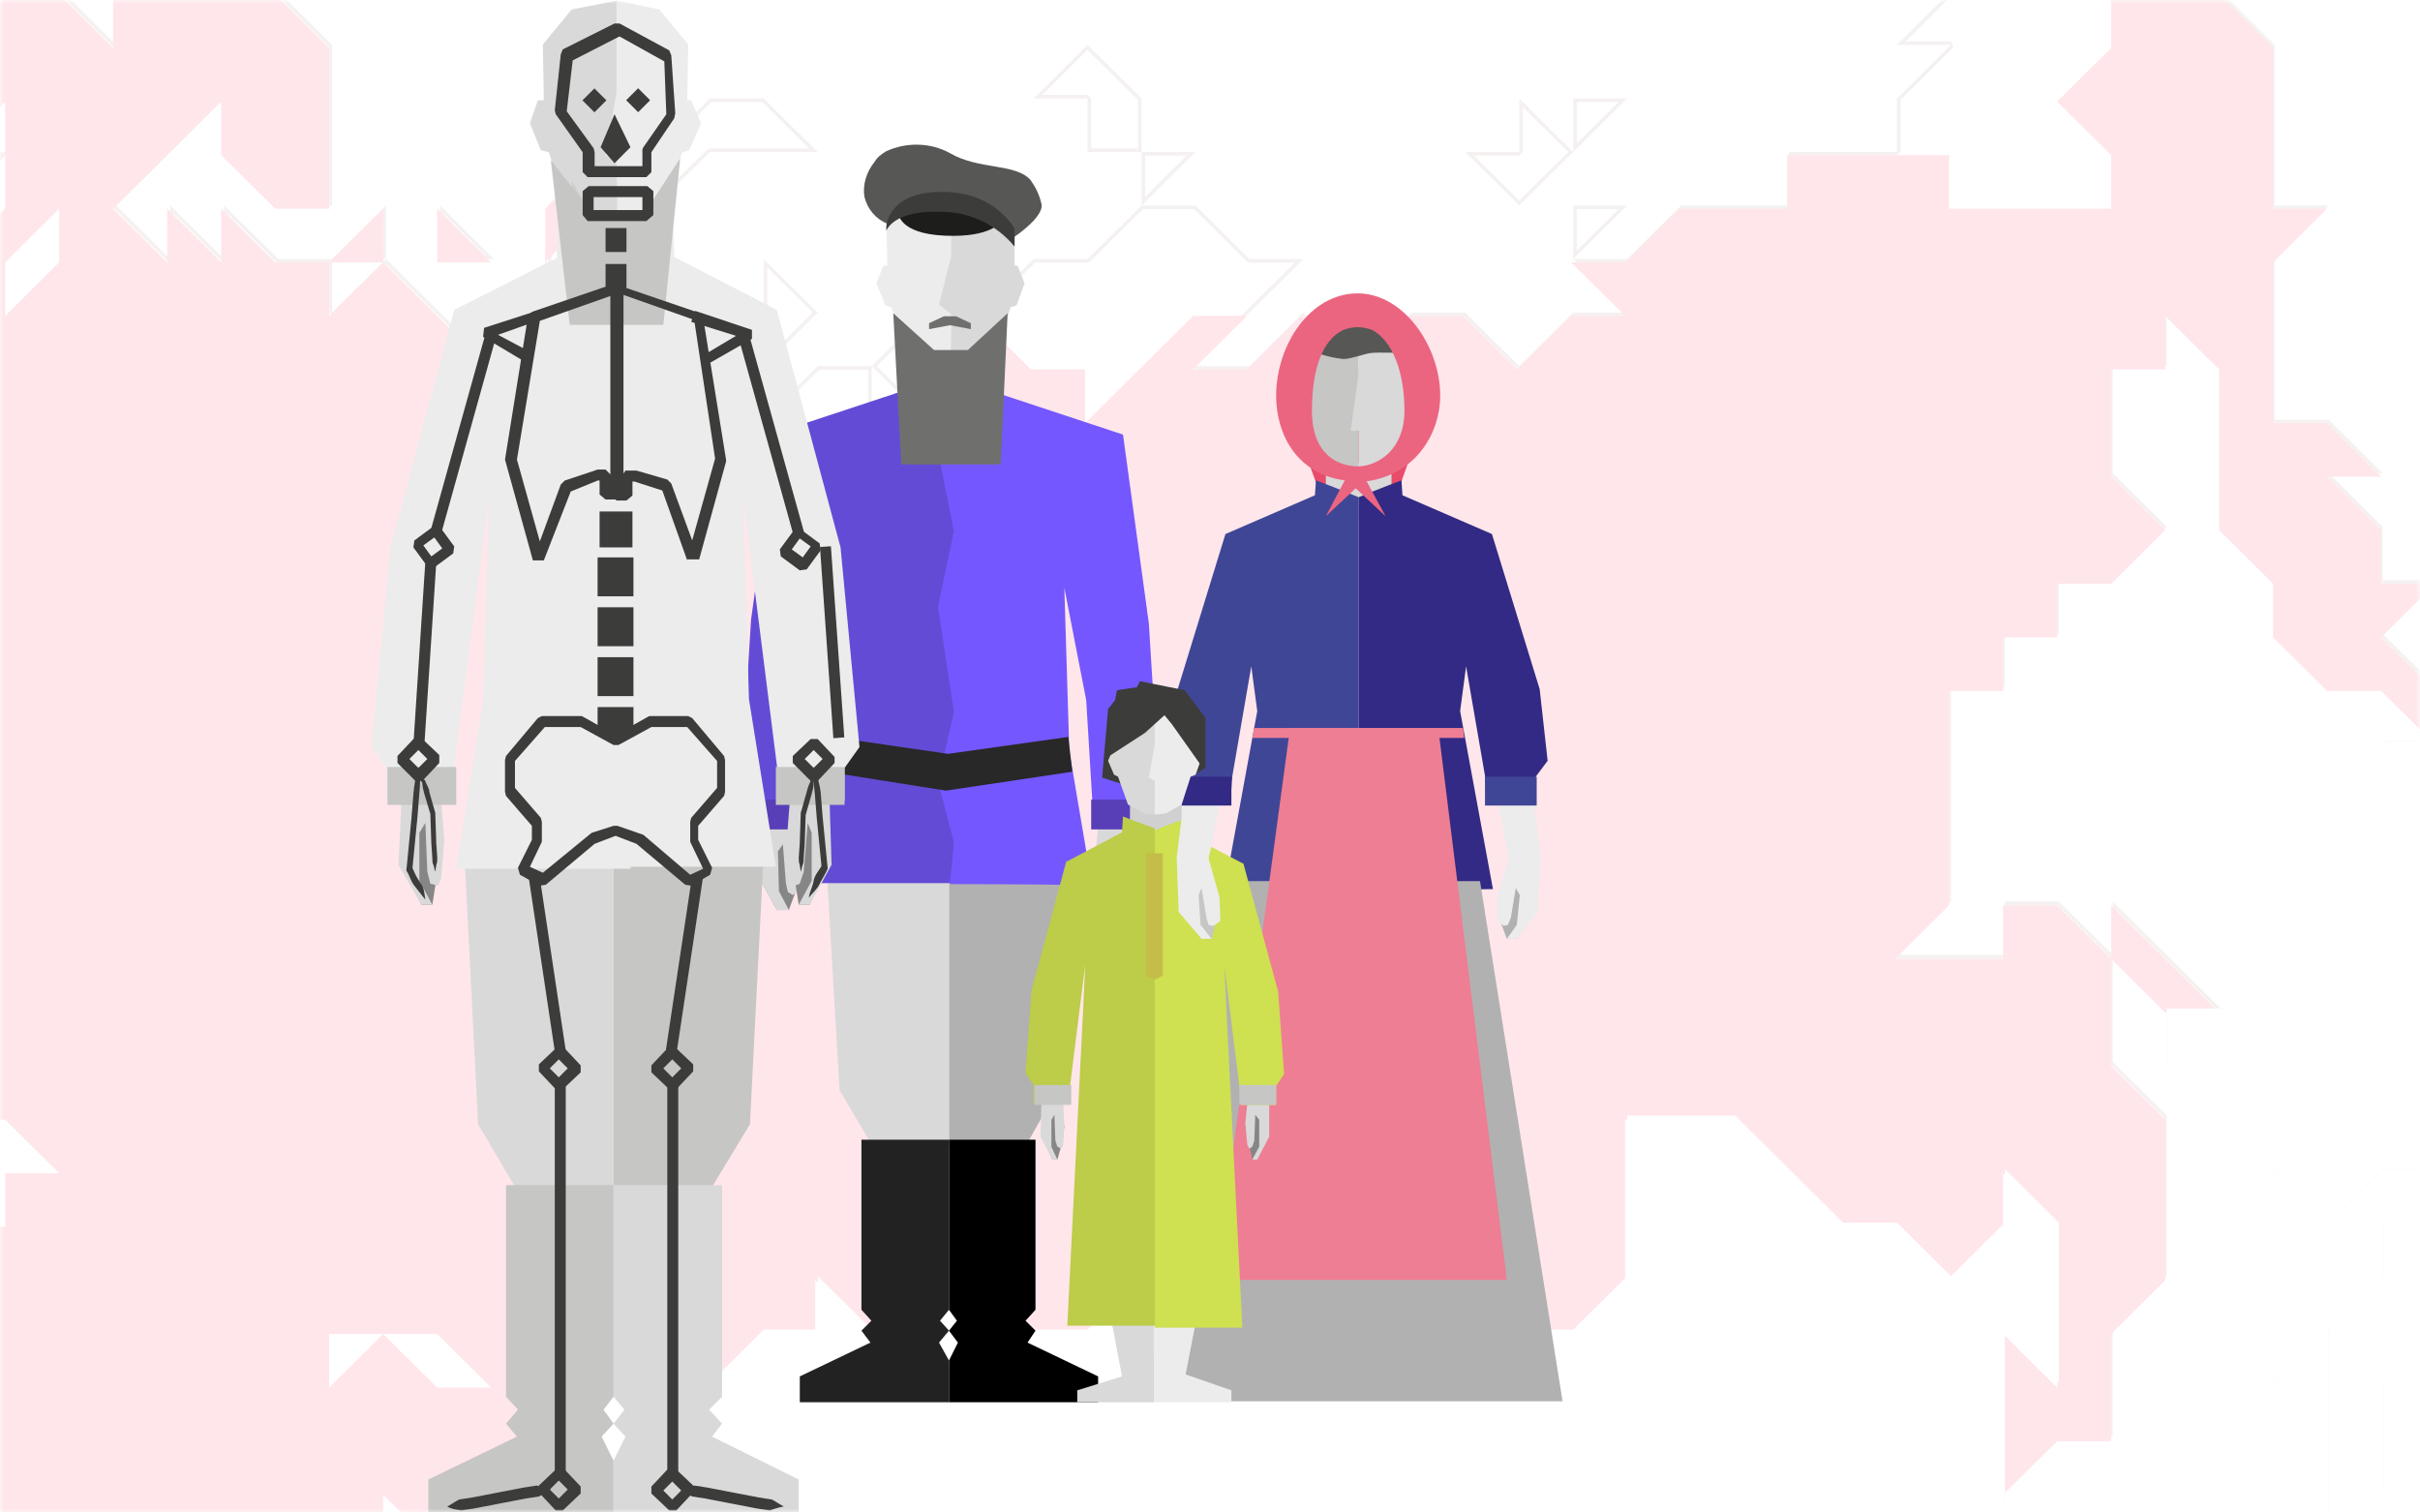 <?xml version="1.0" encoding="UTF-8"?>
<svg width="320px" height="200px" viewBox="0 0 320 200" version="1.1" xmlns="http://www.w3.org/2000/svg" xmlns:xlink="http://www.w3.org/1999/xlink">
    <rect x="0" y="0" width="320" height="200" fill="#333333" stroke="none"/>
    <!-- Generator: Sketch 49 (51002) - http://www.bohemiancoding.com/sketch -->
    <title>Mask</title>
    <desc>Created with Sketch.</desc>
    <defs>
        <rect id="path-1" x="0" y="0" width="320" height="200"></rect>
    </defs>
    <g id="-" stroke="none" stroke-width="1" fill="none" fill-rule="evenodd">
        <g id="Mobile-Home-Draft" transform="translate(0, -4783)">
            <g id="life-death" transform="translate(0, 4783)">
                <mask id="mask-2" fill="white">
                    <use xlink:href="#path-1"></use>
                </mask>
                <use id="Mask" fill="#FFFFFF" xlink:href="#path-1"></use>
                <g id="Group-5" mask="url(#mask-2)">
                    <g transform="translate(-204, -79)">
                        <g id="continents-copy" style="mix-blend-mode: multiply;">
                            <path d="M525.714,0.472 L525.714,7.078 L526.189,7.55 L532.849,7.55 L532.849,14.157 L533.324,14.629 L540.269,14.629 L547.262,21.566 L554.254,28.502 L554.254,35.392 L554.254,41.338 L548.07,35.203 L548.07,28.314 L547.928,27.983 L540.792,20.905 L540.459,20.763 L533.324,20.763 L532.849,21.235 L532.849,28.125 L525.856,35.062 L518.864,41.999 L512.109,41.999 L505.259,35.203 L505.259,28.314 L504.451,27.983 L497.316,35.062 L497.173,35.392 L497.173,42.471 L497.173,48.416 L490.989,42.282 L490.989,35.392 L490.989,28.314 L490.181,27.983 L483.045,35.062 L476.719,41.338 L476.719,35.392 L476.243,34.92 L469.298,34.92 L462.449,28.125 L462.449,21.235 L462.449,14.157 L462.449,7.078 L462.449,0.472 L469.108,0.472 L476.243,0.472 L483.378,0.472 L490.514,0.472 L497.649,0.472 L504.784,0.472 L511.919,0.472 L519.054,0.472 L525.714,0.472 Z M161.156,0.472 L154.972,6.607 L148.027,6.607 L141.368,6.607 L141.368,0.472 L148.027,0.472 L155.162,0.472 L161.156,0.472 Z M90.47,0.472 L90.47,7.078 L90.47,14.157 L90.47,21.235 L90.47,28.314 L90.946,28.786 L98.081,28.786 L105.216,28.786 L105.549,28.644 L112.684,21.566 L119.011,15.289 L119.011,21.235 L119.011,28.314 L119.154,28.644 L126.289,35.722 L133.424,42.801 L133.757,42.942 L140.702,42.942 L146.885,49.077 L140.892,49.077 L140.559,49.879 L147.694,56.958 L148.36,56.958 L155.352,50.021 L162.107,50.021 L168.291,56.156 L162.297,56.156 L155.162,56.156 L154.829,56.297 L147.694,63.376 L147.694,64.036 L154.021,70.312 L148.027,70.312 L147.694,71.115 L154.686,78.052 L154.686,84.941 L154.829,85.272 L161.964,92.35 L162.63,92.35 L169.432,85.602 L175.902,92.02 L169.099,98.768 L169.432,99.57 L176.568,99.57 L176.901,99.428 L183.703,92.68 L189.696,98.626 L183.703,98.626 L183.227,99.098 L183.227,106.176 L184.036,106.507 L190.362,100.231 L190.362,106.176 L191.171,106.507 L198.163,99.57 L203.966,99.57 L197.64,105.846 L197.497,106.176 L197.497,113.255 L198.306,113.585 L205.441,106.507 L205.584,106.176 L205.584,99.098 L205.584,92.02 L204.775,91.689 L197.973,98.437 L191.314,91.831 L191.314,85.13 L198.163,78.335 L205.108,78.335 L212.053,78.335 L219.045,85.272 L219.854,84.941 L219.854,77.863 L219.711,77.532 L212.576,70.454 L212.243,70.312 L205.108,70.312 L197.973,70.312 L190.838,70.312 L190.505,70.454 L183.512,77.391 L177.043,77.391 L177.043,70.784 L176.235,70.454 L169.242,77.391 L162.773,77.391 L162.773,70.784 L162.297,70.312 L156.304,70.312 L162.488,64.178 L169.432,64.178 L169.908,63.706 L169.908,57.099 L176.568,57.099 L176.901,56.297 L169.908,49.36 L169.908,42.942 L176.568,42.942 L176.901,42.801 L183.227,36.525 L183.227,42.471 L184.036,42.801 L190.838,36.053 L197.64,42.801 L204.775,49.879 L205.108,50.021 L212.053,50.021 L219.045,56.958 L219.854,56.627 L219.854,50.682 L226.181,56.958 L226.989,56.627 L226.989,50.682 L233.316,56.958 L240.451,64.036 L247.443,70.973 L247.443,77.391 L240.784,77.391 L240.451,78.193 L247.443,85.13 L247.443,92.02 L247.443,99.098 L247.443,105.705 L240.974,105.705 L234.124,98.909 L234.124,92.02 L233.316,91.689 L226.181,98.768 L219.045,105.846 L219.045,106.507 L226.181,113.585 L226.989,113.255 L226.989,107.309 L233.316,113.585 L234.124,113.255 L234.124,107.309 L240.451,113.585 L240.784,113.727 L247.443,113.727 L247.443,120.333 L248.252,120.664 L255.054,113.916 L261.856,120.664 L268.991,127.742 L269.8,127.412 L269.8,121.466 L276.126,127.742 L276.792,127.742 L283.119,121.466 L283.119,127.412 L283.262,127.742 L290.397,134.821 L291.205,134.49 L291.205,127.601 L298.055,120.805 L305,120.805 L305.476,120.333 L305.476,114.387 L311.469,120.333 L304.667,127.081 L297.532,134.16 L297.389,134.49 L297.389,141.38 L290.539,148.175 L283.595,148.175 L283.262,148.977 L290.397,156.056 L291.063,156.056 L298.198,148.977 L304.524,142.701 L304.524,148.647 L305.333,148.977 L312.468,141.899 L312.135,141.097 L305.476,141.097 L305.476,134.679 L312.325,127.884 L318.795,127.884 L318.795,134.49 L318.795,141.569 L319.603,141.899 L326.738,134.821 L326.738,134.16 L319.936,127.412 L326.596,120.805 L333.541,120.805 L333.874,120.664 L340.866,113.727 L347.811,113.727 L348.144,113.585 L355.136,106.648 L361.891,106.648 L368.883,113.585 L369.216,113.727 L375.21,113.727 L368.883,120.003 L361.748,127.081 L362.081,127.884 L369.216,127.884 L369.549,127.742 L376.351,120.994 L383.154,127.742 L383.819,127.742 L390.812,120.805 L397.566,120.805 L404.559,127.742 L405.225,127.742 L412.217,120.805 L419.162,120.805 L419.495,120.003 L413.169,113.727 L419.162,113.727 L419.495,113.585 L426.488,106.648 L433.432,106.648 L440.568,106.648 L441.043,106.176 L441.043,99.57 L447.703,99.57 L454.838,99.57 L455.314,99.098 L455.314,92.208 L462.306,85.272 L461.973,84.469 L455.979,84.469 L462.306,78.193 L462.449,77.863 L462.449,71.256 L469.108,71.256 L469.584,70.784 L469.584,64.178 L476.243,64.178 L476.576,64.036 L483.711,56.958 L490.038,50.682 L490.038,56.627 L490.514,57.099 L497.173,57.099 L497.173,63.234 L490.514,63.234 L490.038,63.706 L490.038,70.784 L490.038,77.863 L490.514,78.335 L497.458,78.335 L504.308,85.13 L504.308,92.02 L504.308,99.098 L504.308,106.176 L504.784,106.648 L510.777,106.648 L504.451,112.925 L504.308,113.255 L504.308,120.333 L504.308,127.412 L504.308,134.49 L504.784,134.962 L511.729,134.962 L517.912,141.097 L511.919,141.097 L511.586,141.899 L518.578,148.836 L518.578,155.725 L519.054,156.197 L525.048,156.197 L518.721,162.474 L518.721,163.134 L525.714,170.071 L525.714,175.828 L519.387,169.552 L519.054,169.41 L512.109,169.41 L505.259,162.615 L505.259,155.725 L505.117,155.395 L498.124,148.458 L498.124,141.569 L498.124,134.49 L498.124,127.412 L497.982,127.081 L490.846,120.003 L490.038,120.333 L490.038,126.94 L483.378,126.94 L482.903,127.412 L482.903,134.49 L482.903,141.569 L483.045,141.899 L489.848,148.647 L483.188,155.254 L476.243,155.254 L475.768,155.725 L475.768,162.332 L469.108,162.332 L468.632,162.804 L468.632,169.41 L461.973,169.41 L461.497,169.882 L461.497,176.961 L461.497,184.039 L461.497,191.118 L461.497,198.007 L454.505,204.944 L454.838,205.746 L461.973,205.746 L469.108,205.746 L469.584,205.275 L469.584,198.668 L476.053,198.668 L482.903,205.463 L482.903,212.353 L482.903,219.431 L483.045,219.762 L490.038,226.699 L490.038,233.588 L490.038,240.667 L490.038,247.556 L483.045,254.493 L482.903,254.824 L482.903,261.902 L482.903,268.508 L476.243,268.508 L475.91,268.65 L468.775,275.728 L468.632,276.059 L468.632,283.137 L468.632,290.027 L461.64,296.964 L461.973,297.766 L468.918,297.766 L475.91,304.703 L482.712,311.451 L475.91,318.199 L469.584,324.475 L469.584,318.529 L469.441,318.199 L463.115,311.923 L469.108,311.923 L469.441,311.121 L462.306,304.042 L461.64,304.042 L455.314,310.318 L455.314,304.373 L455.314,297.294 L454.838,296.822 L447.703,296.822 L447.37,296.964 L441.043,303.24 L441.043,297.294 L440.235,296.964 L433.099,304.042 L425.964,311.121 L425.964,311.781 L433.099,318.86 L433.765,318.86 L440.758,311.923 L447.227,311.923 L447.227,318.058 L440.568,318.058 L440.092,318.529 L440.092,325.419 L433.099,332.356 L433.432,333.158 L440.377,333.158 L447.37,340.095 L454.172,346.843 L447.37,353.591 L447.703,354.393 L454.362,354.393 L454.362,360.528 L447.703,360.528 L440.568,360.528 L433.432,360.528 L426.297,360.528 L419.162,360.528 L412.027,360.528 L404.892,360.528 L397.757,360.528 L390.622,360.528 L383.486,360.528 L376.351,360.528 L369.216,360.528 L362.081,360.528 L354.946,360.528 L347.811,360.528 L340.676,360.528 L333.541,360.528 L326.405,360.528 L319.27,360.528 L312.135,360.528 L305,360.528 L297.865,360.528 L290.73,360.528 L283.595,360.528 L276.459,360.528 L269.324,360.528 L262.189,360.528 L255.054,360.528 L247.919,360.528 L240.784,360.528 L233.649,360.528 L226.514,360.528 L219.378,360.528 L212.243,360.528 L205.108,360.528 L197.973,360.528 L190.838,360.528 L183.703,360.528 L176.758,360.528 L169.765,353.591 L162.63,346.513 L155.495,339.434 L148.36,332.356 L141.225,325.278 L134.423,318.529 L141.225,311.781 L141.225,311.121 L134.09,304.042 L133.757,303.901 L126.812,303.901 L119.962,297.105 L119.962,290.216 L119.962,283.137 L119.962,276.059 L119.819,275.728 L112.684,268.65 L112.018,268.65 L104.883,275.728 L104.741,276.059 L104.741,283.137 L104.741,290.216 L104.741,297.294 L105.216,297.766 L111.21,297.766 L104.883,304.042 L104.883,304.703 L112.018,311.781 L112.351,311.923 L119.486,311.923 L126.622,311.923 L132.615,311.923 L126.289,318.199 L126.146,318.529 L126.146,325.608 L126.146,332.686 L126.289,333.017 L133.281,339.953 L133.281,346.843 L133.281,353.45 L126.622,353.45 L126.289,353.591 L119.296,360.528 L112.351,360.528 L105.216,360.528 L98.081,360.528 L90.946,360.528 L83.811,360.528 L76.676,360.528 L69.541,360.528 L62.405,360.528 L55.27,360.528 L48.135,360.528 L41.476,360.528 L41.476,353.922 L41.476,346.843 L41.476,339.765 L41.476,332.686 L41.476,325.608 L41.476,318.529 L41.476,311.64 L48.468,304.703 L48.611,304.373 L48.611,297.294 L48.611,290.216 L48.611,283.137 L48.611,276.059 L48.611,269.169 L55.603,262.232 L55.746,261.902 L55.746,254.824 L55.746,247.934 L62.738,240.997 L62.881,240.667 L62.881,233.588 L62.881,226.699 L69.874,219.762 L69.541,218.959 L62.405,218.959 L61.93,219.431 L61.93,225.377 L55.603,219.101 L54.795,219.431 L54.795,226.321 L47.802,233.258 L47.659,233.588 L47.659,240.478 L41.476,246.613 L41.476,240.667 L41.476,233.588 L41.476,226.51 L41.476,219.431 L41.476,212.353 L41.476,205.275 L41.476,198.196 L41.476,191.118 L41.476,184.039 L41.476,176.961 L41.476,169.882 L41.476,162.804 L41.476,155.725 L41.476,148.647 L41.476,141.569 L41.476,135.623 L47.659,141.757 L47.659,148.647 L47.659,155.725 L47.659,162.804 L47.659,169.882 L47.802,170.213 L54.795,177.15 L54.795,184.039 L54.795,191.118 L55.27,191.59 L62.215,191.59 L69.065,198.385 L69.065,205.275 L69.208,205.605 L76.343,212.683 L77.009,212.683 L84.001,205.746 L90.946,205.746 L91.279,205.605 L98.414,198.526 L98.557,198.196 L98.557,191.118 L98.081,190.646 L91.422,190.646 L91.422,184.039 L91.279,183.709 L84.286,176.772 L84.286,169.882 L84.286,162.804 L84.286,155.914 L91.136,149.119 L97.605,149.119 L97.605,155.725 L98.081,156.197 L104.741,156.197 L104.741,162.804 L104.883,163.134 L112.018,170.213 L119.011,177.15 L119.011,184.039 L119.154,184.37 L126.146,191.306 L126.146,198.196 L126.622,198.668 L133.757,198.668 L134.09,198.526 L141.225,191.448 L141.368,191.118 L141.368,184.039 L141.225,183.709 L134.232,176.772 L134.232,170.354 L140.892,170.354 L148.027,170.354 L148.36,169.552 L141.225,162.474 L134.232,155.537 L134.232,148.647 L133.757,148.175 L127.097,148.175 L127.097,141.569 L126.289,141.238 L119.296,148.175 L112.351,148.175 L105.216,148.175 L104.741,148.647 L104.741,154.593 L98.414,148.317 L91.279,141.238 L84.144,134.16 L83.335,134.49 L83.335,141.569 L83.335,147.515 L77.009,141.238 L76.343,141.238 L70.016,147.515 L70.016,141.757 L77.009,134.821 L77.151,134.49 L77.151,127.601 L84.001,120.805 L90.946,120.805 L91.422,120.333 L91.422,113.255 L91.422,106.365 L98.414,99.428 L98.557,99.098 L98.557,92.208 L105.549,85.272 L105.216,84.469 L98.081,84.469 L97.748,84.611 L90.613,91.689 L90.47,92.02 L90.47,98.909 L83.478,105.846 L83.335,106.176 L83.335,113.066 L77.151,119.201 L77.151,113.255 L76.676,112.783 L70.682,112.783 L77.009,106.507 L77.151,106.176 L77.151,99.287 L84.144,92.35 L84.286,92.02 L84.286,85.13 L91.279,78.193 L98.414,71.115 L98.414,70.454 L91.422,63.517 L91.422,56.627 L91.422,49.549 L90.946,49.077 L83.811,49.077 L77.151,49.077 L77.151,42.471 L77.009,42.14 L69.874,35.062 L69.541,34.92 L62.596,34.92 L55.746,28.125 L55.746,21.235 L55.603,20.905 L48.801,14.157 L55.603,7.409 L55.746,7.078 L55.746,0.472 L62.405,0.472 L69.541,0.472 L76.676,0.472 L83.811,0.472 L90.47,0.472 Z M533.8,1.133 L539.984,7.267 L539.984,13.024 L533.8,6.89 L533.8,1.133 Z M176.092,1.133 L176.092,6.607 L170.574,6.607 L176.092,1.133 Z M169.242,7.55 L176.092,14.346 L176.092,20.103 L169.765,13.827 L168.957,14.157 L168.957,20.763 L162.297,20.763 L155.162,20.763 L154.829,20.905 L147.837,27.842 L140.892,27.842 L140.416,28.314 L140.416,34.92 L133.947,34.92 L127.097,28.125 L127.097,21.235 L127.097,14.157 L127.097,8.211 L133.424,14.487 L134.09,14.487 L140.416,8.211 L140.416,14.157 L140.892,14.629 L147.551,14.629 L147.551,21.235 L148.36,21.566 L155.495,14.487 L162.488,7.55 L169.242,7.55 Z M46.994,14.629 L41.476,20.103 L41.476,14.629 L46.994,14.629 Z M183.227,21.707 L183.227,27.181 L177.709,21.707 L183.227,21.707 Z M41.476,22.368 L47.659,28.502 L47.659,35.392 L47.659,42.471 L47.802,42.801 L54.795,49.738 L54.795,56.627 L54.795,63.706 L54.937,64.036 L61.739,70.784 L54.937,77.532 L54.937,78.193 L61.264,84.469 L55.27,84.469 L54.937,84.611 L47.945,91.548 L41.476,91.548 L41.476,84.941 L41.476,77.863 L41.476,70.784 L41.476,63.706 L41.476,56.627 L41.476,49.549 L41.476,42.471 L41.476,35.392 L41.476,28.314 L41.476,22.368 Z M291.205,36.525 L297.199,42.471 L290.539,49.077 L283.595,49.077 L277.601,49.077 L283.785,42.942 L290.73,42.942 L291.205,42.471 L291.205,36.525 Z M555.205,43.603 L561.389,49.738 L561.389,55.495 L555.205,49.36 L555.205,43.603 Z M525.714,43.603 L525.714,49.077 L520.196,49.077 L525.714,43.603 Z M297.389,50.021 L297.389,55.495 L291.871,50.021 L297.389,50.021 Z M511.443,50.682 L511.443,56.156 L505.925,56.156 L511.443,50.682 Z M284.07,50.682 L289.588,56.156 L284.07,56.156 L284.07,50.682 Z M69.065,50.682 L69.065,56.156 L63.547,56.156 L69.065,50.682 Z M555.205,57.76 L560.723,63.234 L555.205,63.234 L555.205,57.76 Z M455.314,57.76 L460.831,63.234 L455.314,63.234 L455.314,57.76 Z M155.638,57.76 L161.156,63.234 L155.638,63.234 L155.638,57.76 Z M311.184,64.838 L311.184,70.312 L305.666,70.312 L311.184,64.838 Z M89.804,71.256 L83.811,77.202 L77.817,71.256 L83.811,71.256 L89.804,71.256 Z M562.341,71.917 L568.334,77.863 L562.341,83.809 L562.341,77.863 L562.341,71.917 Z M318.319,71.917 L318.319,77.391 L312.801,77.391 L318.319,71.917 Z M76.2,71.917 L76.2,77.674 L70.016,83.809 L70.016,78.052 L76.2,71.917 Z M567.858,85.413 L562.341,90.887 L562.341,85.413 L567.858,85.413 Z M182.561,85.413 L177.043,90.887 L177.043,85.413 L182.561,85.413 Z M347.811,85.602 L354.47,92.208 L354.47,98.626 L348.286,98.626 L348.286,92.02 L347.811,91.548 L341.817,91.548 L347.811,85.602 Z M418.021,92.492 L412.503,97.965 L412.503,92.492 L418.021,92.492 Z M304.81,92.492 L310.994,98.626 L305,98.626 L297.865,98.626 L297.532,98.768 L290.539,105.705 L283.595,105.705 L283.119,106.176 L283.119,113.066 L276.935,119.201 L276.935,113.255 L276.935,106.365 L283.785,99.57 L290.73,99.57 L291.063,99.428 L298.055,92.492 L304.81,92.492 Z M405.368,93.152 L411.361,99.098 L404.892,105.516 L398.898,99.57 L404.892,99.57 L405.368,99.098 L405.368,93.152 Z M360.939,99.57 L355.422,105.044 L355.422,99.57 L360.939,99.57 Z M62.881,100.231 L69.065,106.365 L69.065,112.783 L62.881,112.783 L62.881,106.176 L62.881,100.231 Z M418.021,106.648 L412.503,112.122 L412.503,106.648 L418.021,106.648 Z M262.665,107.309 L268.183,112.783 L262.665,112.783 L262.665,107.309 Z M254.578,107.309 L254.578,112.783 L249.061,112.783 L254.578,107.309 Z M553.588,113.727 L548.07,119.201 L548.07,113.727 L553.588,113.727 Z M69.065,149.78 L69.065,155.725 L69.065,161.671 L63.071,155.725 L69.065,149.78 Z M133.281,156.858 L133.281,162.804 L133.281,168.75 L127.288,162.804 L133.281,156.858 Z M77.151,163.936 L82.669,169.41 L77.151,169.41 L77.151,163.936 Z M525.714,177.433 L525.714,182.907 L520.196,177.433 L525.714,177.433 Z M84.286,192.25 L89.804,197.724 L84.286,197.724 L84.286,192.25 Z M483.854,199.329 L490.181,205.605 L497.316,212.683 L497.649,212.825 L503.642,212.825 L497.316,219.101 L497.316,219.762 L504.118,226.51 L498.124,232.456 L498.124,226.51 L497.982,226.179 L490.989,219.243 L490.989,212.353 L490.846,212.023 L483.854,205.086 L483.854,199.329 Z M525.048,234.06 L518.721,240.336 L518.578,240.667 L518.578,247.556 L511.586,254.493 L505.259,260.769 L505.259,254.824 L505.259,247.745 L505.259,240.667 L505.259,234.721 L511.586,240.997 L512.252,240.997 L519.244,234.06 L525.048,234.06 Z M41.476,248.878 L47.469,254.824 L41.476,260.769 L41.476,254.824 L41.476,248.878 Z M512.395,255.956 L518.578,262.091 L518.578,268.98 L518.578,276.059 L518.721,276.389 L525.714,283.326 L525.714,290.027 L518.721,296.964 L511.586,304.042 L511.443,304.373 L511.443,310.318 L505.117,304.042 L504.451,304.042 L497.316,311.121 L490.989,317.397 L490.989,311.64 L497.982,304.703 L505.117,297.624 L505.259,297.294 L505.259,290.688 L511.919,290.688 L512.395,290.216 L512.395,283.137 L512.395,276.059 L512.395,268.98 L512.395,261.902 L512.395,255.956 Z M503.642,311.923 L498.124,317.397 L498.124,311.923 L503.642,311.923 Z M490.514,319.19 L496.983,325.608 L490.989,331.554 L490.989,325.608 L490.514,325.136 L484.52,325.136 L490.514,319.19 Z M533.324,0 L533.324,7.078 L540.459,14.157 L540.459,7.078 L533.324,0 Z M526.189,0 L519.054,0 L511.919,0 L504.784,0 L497.649,0 L490.514,0 L483.378,0 L476.243,0 L469.108,0 L461.973,0 L461.973,7.078 L461.973,14.157 L461.973,21.235 L461.973,28.314 L469.108,35.392 L476.243,35.392 L476.243,42.471 L483.378,35.392 L490.514,28.314 L490.514,35.392 L490.514,42.471 L497.649,49.549 L497.649,42.471 L497.649,35.392 L504.784,28.314 L504.784,35.392 L511.919,42.471 L519.054,42.471 L526.189,35.392 L533.324,28.314 L533.324,21.235 L540.459,21.235 L547.595,28.314 L547.595,35.392 L554.73,42.471 L554.73,35.392 L554.73,28.314 L547.595,21.235 L540.459,14.157 L533.324,14.157 L533.324,7.078 L526.189,7.078 L526.189,0 Z M176.568,0 L169.432,7.078 L176.568,7.078 L176.568,0 Z M162.297,0 L155.162,0 L148.027,0 L140.892,0 L140.892,7.078 L148.027,7.078 L155.162,7.078 L162.297,0 Z M90.946,0 L83.811,0 L76.676,0 L69.541,0 L62.405,0 L55.27,0 L55.27,7.078 L48.135,14.157 L55.27,21.235 L55.27,28.314 L62.405,35.392 L69.541,35.392 L76.676,42.471 L76.676,49.549 L83.811,49.549 L90.946,49.549 L90.946,56.627 L90.946,63.706 L98.081,70.784 L90.946,77.863 L83.811,84.941 L83.811,92.02 L76.676,99.098 L76.676,106.176 L69.541,113.255 L76.676,113.255 L76.676,120.333 L83.811,113.255 L83.811,106.176 L90.946,99.098 L90.946,92.02 L98.081,84.941 L105.216,84.941 L98.081,92.02 L98.081,99.098 L90.946,106.176 L90.946,113.255 L90.946,120.333 L83.811,120.333 L76.676,127.412 L76.676,134.49 L69.541,141.569 L69.541,148.647 L76.676,141.569 L83.811,148.647 L83.811,141.569 L83.811,134.49 L90.946,141.569 L98.081,148.647 L105.216,155.725 L105.216,148.647 L112.351,148.647 L119.486,148.647 L126.622,141.569 L126.622,148.647 L133.757,148.647 L133.757,155.725 L140.892,162.804 L148.027,169.882 L140.892,169.882 L133.757,169.882 L133.757,176.961 L140.892,184.039 L140.892,191.118 L133.757,198.196 L126.622,198.196 L126.622,191.118 L119.486,184.039 L119.486,176.961 L112.351,169.882 L105.216,162.804 L105.216,155.725 L98.081,155.725 L98.081,148.647 L90.946,148.647 L83.811,155.725 L83.811,162.804 L83.811,169.882 L83.811,176.961 L90.946,184.039 L90.946,191.118 L98.081,191.118 L98.081,198.196 L90.946,205.275 L83.811,205.275 L76.676,212.353 L69.541,205.275 L69.541,198.196 L62.405,191.118 L55.27,191.118 L55.27,184.039 L55.27,176.961 L48.135,169.882 L48.135,162.804 L48.135,155.725 L48.135,148.647 L48.135,141.569 L41,134.49 L41,141.569 L41,148.647 L41,155.725 L41,162.804 L41,169.882 L41,176.961 L41,184.039 L41,191.118 L41,198.196 L41,205.275 L41,212.353 L41,219.431 L41,226.51 L41,233.588 L41,240.667 L41,247.745 L48.135,240.667 L48.135,233.588 L55.27,226.51 L55.27,219.431 L62.405,226.51 L62.405,219.431 L69.541,219.431 L62.405,226.51 L62.405,233.588 L62.405,240.667 L55.27,247.745 L55.27,254.824 L55.27,261.902 L48.135,268.98 L48.135,276.059 L48.135,283.137 L48.135,290.216 L48.135,297.294 L48.135,304.373 L41,311.451 L41,318.529 L41,325.608 L41,332.686 L41,339.765 L41,346.843 L41,353.922 L41,361 L48.135,361 L55.27,361 L62.405,361 L69.541,361 L76.676,361 L83.811,361 L90.946,361 L98.081,361 L105.216,361 L112.351,361 L119.486,361 L126.622,353.922 L133.757,353.922 L133.757,346.843 L133.757,339.765 L126.622,332.686 L126.622,325.608 L126.622,318.529 L133.757,311.451 L126.622,311.451 L119.486,311.451 L112.351,311.451 L105.216,304.373 L112.351,297.294 L105.216,297.294 L105.216,290.216 L105.216,283.137 L105.216,276.059 L112.351,268.98 L119.486,276.059 L119.486,283.137 L119.486,290.216 L119.486,297.294 L126.622,304.373 L133.757,304.373 L140.892,311.451 L133.757,318.529 L140.892,325.608 L148.027,332.686 L155.162,339.765 L162.297,346.843 L169.432,353.922 L176.568,361 L183.703,361 L190.838,361 L197.973,361 L205.108,361 L212.243,361 L219.378,361 L226.514,361 L233.649,361 L240.784,361 L247.919,361 L255.054,361 L262.189,361 L269.324,361 L276.459,361 L283.595,361 L290.73,361 L297.865,361 L305,361 L312.135,361 L319.27,361 L326.405,361 L333.541,361 L340.676,361 L347.811,361 L354.946,361 L362.081,361 L369.216,361 L376.351,361 L383.486,361 L390.622,361 L397.757,361 L404.892,361 L412.027,361 L419.162,361 L426.297,361 L433.432,361 L440.568,361 L447.703,361 L454.838,361 L454.838,353.922 L447.703,353.922 L454.838,346.843 L447.703,339.765 L440.568,332.686 L433.432,332.686 L440.568,325.608 L440.568,318.529 L447.703,318.529 L447.703,311.451 L440.568,311.451 L433.432,318.529 L426.297,311.451 L433.432,304.373 L440.568,297.294 L440.568,304.373 L447.703,297.294 L454.838,297.294 L454.838,304.373 L454.838,311.451 L461.973,304.373 L469.108,311.451 L461.973,311.451 L469.108,318.529 L469.108,325.608 L476.243,318.529 L483.378,311.451 L476.243,304.373 L469.108,297.294 L461.973,297.294 L469.108,290.216 L469.108,283.137 L469.108,276.059 L476.243,268.98 L483.378,268.98 L483.378,261.902 L483.378,254.824 L490.514,247.745 L490.514,240.667 L490.514,233.588 L490.514,226.51 L483.378,219.431 L483.378,212.353 L483.378,205.275 L476.243,198.196 L469.108,198.196 L469.108,205.275 L461.973,205.275 L454.838,205.275 L461.973,198.196 L461.973,191.118 L461.973,184.039 L461.973,176.961 L461.973,169.882 L469.108,169.882 L469.108,162.804 L476.243,162.804 L476.243,155.725 L483.378,155.725 L490.514,148.647 L483.378,141.569 L483.378,134.49 L483.378,127.412 L490.514,127.412 L490.514,120.333 L497.649,127.412 L497.649,134.49 L497.649,141.569 L497.649,148.647 L504.784,155.725 L504.784,162.804 L511.919,169.882 L519.054,169.882 L526.189,176.961 L526.189,169.882 L519.054,162.804 L526.189,155.725 L519.054,155.725 L519.054,148.647 L511.919,141.569 L519.054,141.569 L511.919,134.49 L504.784,134.49 L504.784,127.412 L504.784,120.333 L504.784,113.255 L511.919,106.176 L504.784,106.176 L504.784,99.098 L504.784,92.02 L504.784,84.941 L497.649,77.863 L490.514,77.863 L490.514,70.784 L490.514,63.706 L497.649,63.706 L497.649,56.627 L490.514,56.627 L490.514,49.549 L483.378,56.627 L476.243,63.706 L469.108,63.706 L469.108,70.784 L461.973,70.784 L461.973,77.863 L454.838,84.941 L461.973,84.941 L454.838,92.02 L454.838,99.098 L447.703,99.098 L440.568,99.098 L440.568,106.176 L433.432,106.176 L426.297,106.176 L419.162,113.255 L412.027,113.255 L419.162,120.333 L412.027,120.333 L404.892,127.412 L397.757,120.333 L390.622,120.333 L383.486,127.412 L376.351,120.333 L369.216,127.412 L362.081,127.412 L369.216,120.333 L376.351,113.255 L369.216,113.255 L362.081,106.176 L354.946,106.176 L347.811,113.255 L340.676,113.255 L333.541,120.333 L326.405,120.333 L319.27,127.412 L326.405,134.49 L319.27,141.569 L319.27,134.49 L319.27,127.412 L312.135,127.412 L305,134.49 L305,141.569 L312.135,141.569 L305,148.647 L305,141.569 L297.865,148.647 L290.73,155.725 L283.595,148.647 L290.73,148.647 L297.865,141.569 L297.865,134.49 L305,127.412 L312.135,120.333 L305,113.255 L305,120.333 L297.865,120.333 L290.73,127.412 L290.73,134.49 L283.595,127.412 L283.595,120.333 L276.459,127.412 L269.324,120.333 L269.324,127.412 L262.189,120.333 L255.054,113.255 L247.919,120.333 L247.919,113.255 L240.784,113.255 L233.649,106.176 L233.649,113.255 L226.514,106.176 L226.514,113.255 L219.378,106.176 L226.514,99.098 L233.649,92.02 L233.649,99.098 L240.784,106.176 L247.919,106.176 L247.919,99.098 L247.919,92.02 L247.919,84.941 L240.784,77.863 L247.919,77.863 L247.919,70.784 L240.784,63.706 L233.649,56.627 L226.514,49.549 L226.514,56.627 L219.378,49.549 L219.378,56.627 L212.243,49.549 L205.108,49.549 L197.973,42.471 L190.838,35.392 L183.703,42.471 L183.703,35.392 L176.568,42.471 L169.432,42.471 L169.432,49.549 L176.568,56.627 L169.432,56.627 L169.432,63.706 L162.297,63.706 L155.162,70.784 L162.297,70.784 L162.297,77.863 L169.432,77.863 L176.568,70.784 L176.568,77.863 L183.703,77.863 L190.838,70.784 L197.973,70.784 L205.108,70.784 L212.243,70.784 L219.378,77.863 L219.378,84.941 L212.243,77.863 L205.108,77.863 L197.973,77.863 L190.838,84.941 L190.838,92.02 L197.973,99.098 L205.108,92.02 L205.108,99.098 L205.108,106.176 L197.973,113.255 L197.973,106.176 L205.108,99.098 L197.973,99.098 L190.838,106.176 L190.838,99.098 L183.703,106.176 L183.703,99.098 L190.838,99.098 L183.703,92.02 L176.568,99.098 L169.432,99.098 L176.568,92.02 L169.432,84.941 L162.297,92.02 L155.162,84.941 L155.162,77.863 L148.027,70.784 L155.162,70.784 L148.027,63.706 L155.162,56.627 L162.297,56.627 L169.432,56.627 L162.297,49.549 L155.162,49.549 L148.027,56.627 L140.892,49.549 L148.027,49.549 L140.892,42.471 L133.757,42.471 L126.622,35.392 L119.486,28.314 L119.486,21.235 L119.486,14.157 L112.351,21.235 L105.216,28.314 L98.081,28.314 L90.946,28.314 L90.946,21.235 L90.946,14.157 L90.946,7.078 L90.946,0 Z M169.432,7.078 L162.297,7.078 L155.162,14.157 L148.027,21.235 L148.027,14.157 L140.892,14.157 L140.892,7.078 L133.757,14.157 L126.622,7.078 L126.622,14.157 L126.622,21.235 L126.622,28.314 L133.757,35.392 L140.892,35.392 L140.892,28.314 L148.027,28.314 L155.162,21.235 L162.297,21.235 L169.432,21.235 L169.432,14.157 L176.568,21.235 L176.568,14.157 L169.432,7.078 Z M48.135,14.157 L41,14.157 L41,21.235 L48.135,14.157 Z M183.703,21.235 L176.568,21.235 L183.703,28.314 L183.703,21.235 Z M41,21.235 L41,28.314 L41,35.392 L41,42.471 L41,49.549 L41,56.627 L41,63.706 L41,70.784 L41,77.863 L41,84.941 L41,92.02 L48.135,92.02 L55.27,84.941 L62.405,84.941 L55.27,77.863 L62.405,70.784 L55.27,63.706 L55.27,56.627 L55.27,49.549 L48.135,42.471 L48.135,35.392 L48.135,28.314 L41,21.235 Z M290.73,35.392 L290.73,42.471 L283.595,42.471 L276.459,49.549 L283.595,49.549 L290.73,49.549 L297.865,42.471 L290.73,35.392 Z M554.73,42.471 L554.73,49.549 L561.865,56.627 L561.865,49.549 L554.73,42.471 Z M526.189,42.471 L519.054,49.549 L526.189,49.549 L526.189,42.471 Z M511.919,49.549 L504.784,56.627 L511.919,56.627 L511.919,49.549 Z M297.865,49.549 L290.73,49.549 L297.865,56.627 L297.865,49.549 Z M283.595,49.549 L283.595,56.627 L290.73,56.627 L283.595,49.549 Z M69.541,49.549 L62.405,56.627 L69.541,56.627 L69.541,49.549 Z M554.73,56.627 L554.73,63.706 L561.865,63.706 L554.73,56.627 Z M454.838,56.627 L454.838,63.706 L461.973,63.706 L454.838,56.627 Z M155.162,56.627 L155.162,63.706 L162.297,63.706 L155.162,56.627 Z M311.659,63.706 L304.524,70.784 L311.659,70.784 L311.659,63.706 Z M561.865,70.784 L561.865,77.863 L561.865,84.941 L569,77.863 L561.865,70.784 Z M318.795,70.784 L311.659,77.863 L318.795,77.863 L318.795,70.784 Z M90.946,70.784 L83.811,70.784 L76.676,70.784 L83.811,77.863 L90.946,70.784 Z M76.676,70.784 L69.541,77.863 L69.541,84.941 L76.676,77.863 L76.676,70.784 Z M569,84.941 L561.865,84.941 L561.865,92.02 L569,84.941 Z M347.811,84.941 L340.676,92.02 L347.811,92.02 L347.811,99.098 L354.946,99.098 L354.946,92.02 L347.811,84.941 Z M183.703,84.941 L176.568,84.941 L176.568,92.02 L183.703,84.941 Z M419.162,92.02 L412.027,92.02 L412.027,99.098 L419.162,92.02 Z M404.892,92.02 L404.892,99.098 L397.757,99.098 L404.892,106.176 L412.027,99.098 L404.892,92.02 Z M305,92.02 L297.865,92.02 L290.73,99.098 L283.595,99.098 L276.459,106.176 L276.459,113.255 L276.459,120.333 L283.595,113.255 L283.595,106.176 L290.73,106.176 L297.865,99.098 L305,99.098 L312.135,99.098 L305,92.02 Z M362.081,99.098 L354.946,99.098 L354.946,106.176 L362.081,99.098 Z M62.405,99.098 L62.405,106.176 L62.405,113.255 L69.541,113.255 L69.541,106.176 L62.405,99.098 Z M419.162,106.176 L412.027,106.176 L412.027,113.255 L419.162,106.176 Z M262.189,106.176 L262.189,113.255 L269.324,113.255 L262.189,106.176 Z M255.054,106.176 L247.919,113.255 L255.054,113.255 L255.054,106.176 Z M554.73,113.255 L547.595,113.255 L547.595,120.333 L554.73,113.255 Z M69.541,148.647 L62.405,155.725 L69.541,162.804 L69.541,155.725 L69.541,148.647 Z M133.757,155.725 L126.622,162.804 L133.757,169.882 L133.757,162.804 L133.757,155.725 Z M76.676,162.804 L76.676,169.882 L83.811,169.882 L76.676,162.804 Z M526.189,176.961 L519.054,176.961 L526.189,184.039 L526.189,176.961 Z M83.811,191.118 L83.811,198.196 L90.946,198.196 L83.811,191.118 Z M483.378,198.196 L483.378,205.275 L490.514,212.353 L490.514,219.431 L497.649,226.51 L497.649,233.588 L504.784,226.51 L497.649,219.431 L504.784,212.353 L497.649,212.353 L490.514,205.275 L483.378,198.196 Z M526.189,233.588 L519.054,233.588 L511.919,240.667 L504.784,233.588 L504.784,240.667 L504.784,247.745 L504.784,254.824 L504.784,261.902 L511.919,254.824 L519.054,247.745 L519.054,240.667 L526.189,233.588 Z M41,247.745 L41,254.824 L41,261.902 L48.135,254.824 L41,247.745 Z M511.919,254.824 L511.919,261.902 L511.919,268.98 L511.919,276.059 L511.919,283.137 L511.919,290.216 L504.784,290.216 L504.784,297.294 L497.649,304.373 L490.514,311.451 L490.514,318.529 L497.649,311.451 L504.784,304.373 L511.919,311.451 L511.919,304.373 L519.054,297.294 L526.189,290.216 L526.189,283.137 L519.054,276.059 L519.054,268.98 L519.054,261.902 L511.919,254.824 Z M504.784,311.451 L497.649,311.451 L497.649,318.529 L504.784,311.451 Z M490.514,318.529 L483.378,325.608 L490.514,325.608 L490.514,332.686 L497.649,325.608 L490.514,318.529 Z" id="Shape" fill="#F5F1F1" fill-rule="nonzero"></path>
                            <path d="M268.947,113.686 L261.807,113.686 L261.807,106.6 L268.947,113.686 Z M276.088,113.686 L276.088,120.771 L283.228,113.686 L276.088,113.686 Z M497.439,212.886 L490.298,205.8 L483.158,198.714 L483.158,205.8 L490.298,212.886 L497.439,212.886 Z M497.439,57 L490.298,57 L497.439,64.086 L497.439,57 Z M290.368,99.514 L283.228,99.514 L276.088,106.6 L276.088,113.686 L283.228,106.6 L290.368,99.514 Z M133.281,156.2 L126.14,163.286 L133.281,170.371 L133.281,163.286 L133.281,156.2 Z M518.86,163.286 L526,170.371 L526,177.457 L518.86,170.371 L511.719,170.371 L504.579,163.286 L504.579,156.2 L497.439,149.114 L497.439,142.029 L497.439,134.943 L497.439,127.857 L490.298,120.771 L490.298,127.857 L483.158,127.857 L483.158,134.943 L483.158,142.029 L490.298,149.114 L483.158,156.2 L476.018,156.2 L476.018,163.286 L468.877,163.286 L468.877,170.371 L461.737,170.371 L461.737,177.457 L461.737,184.543 L461.737,191.629 L461.737,198.714 L454.596,205.8 L461.737,205.8 L468.877,205.8 L468.877,198.714 L476.018,198.714 L483.158,205.8 L483.158,212.886 L483.158,219.971 L490.298,227.057 L490.298,234.143 L490.298,241.229 L490.298,248.314 L483.158,255.4 L483.158,262.486 L483.158,269.571 L476.018,269.571 L468.877,276.657 L468.877,269.571 L468.877,262.486 L468.877,255.4 L476.018,262.486 L476.018,255.4 L476.018,248.314 L476.018,241.229 L468.877,234.143 L468.877,241.229 L461.737,248.314 L454.596,241.229 L447.456,241.229 L440.316,234.143 L433.175,227.057 L426.035,227.057 L418.895,227.057 L418.895,234.143 L418.895,241.229 L418.895,248.314 L411.754,255.4 L404.614,255.4 L404.614,248.314 L397.474,255.4 L390.333,262.486 L383.193,262.486 L376.053,255.4 L368.912,255.4 L361.772,255.4 L354.632,248.314 L347.491,255.4 L340.351,255.4 L333.211,255.4 L326.07,248.314 L318.93,255.4 L311.789,248.314 L311.789,255.4 L304.649,255.4 L297.509,262.486 L290.368,269.571 L283.228,262.486 L283.228,269.571 L276.088,276.657 L276.088,269.571 L268.947,276.657 L268.947,283.743 L261.807,290.829 L254.667,290.829 L247.526,290.829 L240.386,283.743 L240.386,290.829 L233.246,290.829 L240.386,297.914 L233.246,305 L226.105,297.914 L226.105,305 L218.965,297.914 L226.105,290.829 L218.965,290.829 L211.825,297.914 L211.825,290.829 L204.684,290.829 L197.544,283.743 L190.404,290.829 L183.263,283.743 L183.263,290.829 L176.123,283.743 L183.263,276.657 L176.123,276.657 L176.123,269.571 L168.982,262.486 L161.842,255.4 L154.702,255.4 L161.842,248.314 L161.842,241.229 L161.842,234.143 L168.982,241.229 L168.982,234.143 L161.842,234.143 L168.982,227.057 L168.982,219.971 L168.982,212.886 L176.123,212.886 L176.123,219.971 L183.263,212.886 L183.263,205.8 L176.123,205.8 L168.982,198.714 L161.842,205.8 L154.702,212.886 L154.702,219.971 L154.702,227.057 L147.561,234.143 L140.421,234.143 L147.561,227.057 L140.421,227.057 L133.281,227.057 L133.281,219.971 L133.281,212.886 L126.14,205.8 L133.281,198.714 L140.421,191.629 L140.421,184.543 L133.281,177.457 L133.281,170.371 L140.421,170.371 L147.561,170.371 L140.421,163.286 L133.281,156.2 L133.281,149.114 L126.14,149.114 L126.14,142.029 L119,142.029 L126.14,134.943 L133.281,127.857 L140.421,120.771 L140.421,113.686 L140.421,106.6 L133.281,99.514 L140.421,92.429 L140.421,85.343 L147.561,92.429 L154.702,99.514 L161.842,99.514 L161.842,92.429 L168.982,85.343 L176.123,92.429 L168.982,99.514 L176.123,99.514 L183.263,92.429 L190.404,99.514 L183.263,99.514 L183.263,106.6 L190.404,99.514 L190.404,106.6 L197.544,99.514 L204.684,99.514 L197.544,106.6 L197.544,113.686 L204.684,106.6 L204.684,99.514 L204.684,92.429 L197.544,99.514 L190.404,92.429 L190.404,85.343 L197.544,78.257 L204.684,78.257 L211.825,78.257 L218.965,85.343 L218.965,78.257 L226.105,78.257 L233.246,71.171 L240.386,78.257 L247.526,85.343 L247.526,92.429 L247.526,99.514 L247.526,106.6 L240.386,106.6 L233.246,99.514 L233.246,92.429 L226.105,99.514 L218.965,106.6 L226.105,113.686 L226.105,106.6 L233.246,113.686 L233.246,106.6 L240.386,113.686 L247.526,113.686 L247.526,120.771 L254.667,113.686 L261.807,120.771 L268.947,127.857 L268.947,120.771 L276.088,127.857 L283.228,120.771 L283.228,127.857 L290.368,134.943 L290.368,142.029 L290.368,149.114 L283.228,149.114 L290.368,156.2 L297.509,149.114 L304.649,142.029 L304.649,149.114 L311.789,142.029 L311.789,149.114 L311.789,156.2 L318.93,156.2 L318.93,149.114 L318.93,142.029 L326.07,134.943 L333.211,127.857 L326.07,127.857 L333.211,120.771 L340.351,127.857 L347.491,127.857 L347.491,134.943 L354.632,127.857 L361.772,120.771 L368.912,120.771 L361.772,127.857 L368.912,127.857 L376.053,120.771 L383.193,127.857 L390.333,120.771 L397.474,120.771 L404.614,127.857 L411.754,120.771 L418.895,120.771 L411.754,113.686 L418.895,113.686 L426.035,106.6 L433.175,106.6 L440.316,106.6 L440.316,99.514 L447.456,99.514 L454.596,99.514 L461.737,99.514 L461.737,106.6 L468.877,106.6 L476.018,106.6 L483.158,106.6 L483.158,99.514 L476.018,92.429 L483.158,85.343 L483.158,78.257 L490.298,78.257 L497.439,78.257 L504.579,85.343 L504.579,92.429 L504.579,99.514 L504.579,106.6 L511.719,106.6 L504.579,113.686 L504.579,120.771 L504.579,127.857 L504.579,134.943 L511.719,134.943 L518.86,142.029 L511.719,142.029 L518.86,149.114 L518.86,156.2 L526,156.2 L518.86,163.286 Z M204.684,120.771 L211.825,113.686 L211.825,106.6 L204.684,113.686 L204.684,120.771 Z M190.404,241.229 L197.544,241.229 L204.684,241.229 L204.684,234.143 L211.825,234.143 L204.684,227.057 L197.544,227.057 L190.404,234.143 L190.404,241.229 Z M261.807,283.743 L254.667,276.657 L254.667,283.743 L261.807,283.743 Z M268.947,262.486 L261.807,255.4 L254.667,255.4 L247.526,255.4 L247.526,262.486 L254.667,255.4 L261.807,262.486 L268.947,262.486 Z M383.193,227.057 L376.053,234.143 L368.912,241.229 L361.772,248.314 L368.912,248.314 L376.053,241.229 L383.193,234.143 L383.193,227.057 Z M254.667,106.6 L247.526,113.686 L254.667,113.686 L254.667,106.6 Z M176.123,85.343 L176.123,92.429 L183.263,85.343 L176.123,85.343 Z M304.649,134.943 L304.649,142.029 L311.789,142.029 L304.649,134.943 Z M233.246,64.086 L233.246,71.171 L240.386,64.086 L233.246,64.086 Z M240.386,71.171 L240.386,78.257 L247.526,78.257 L240.386,71.171 Z" id="Shape" fill="#FFE6EA" fill-rule="nonzero"></path>
                            <path d="M233.649,70.784 L240.784,63.706 L247.919,70.784 L247.919,77.863 L240.784,70.784 L240.784,77.863 L233.649,70.784 Z M162.297,63.706 L155.162,56.627 L155.162,63.706 L162.297,63.706 Z M41,35.392 L41,42.471 L41,49.549 L41,56.627 L41,63.706 L41,70.784 L41,77.863 L41,84.941 L41,92.02 L48.135,92.02 L55.27,84.941 L62.405,84.941 L55.27,77.863 L62.405,70.784 L55.27,63.706 L55.27,56.627 L55.27,49.549 L48.135,42.471 L48.135,35.392 L48.135,28.314 L41,21.235 L41,28.314 L41,35.392 Z M41,21.235 L48.135,14.157 L41,14.157 L41,21.235 Z M561.865,70.784 L561.865,77.863 L561.865,84.941 L569,77.863 L561.865,70.784 Z M554.73,56.627 L554.73,63.706 L561.865,63.706 L554.73,56.627 Z M162.297,63.706 L155.162,70.784 L162.297,70.784 L162.297,77.863 L169.432,77.863 L176.568,70.784 L176.568,77.863 L183.703,77.863 L190.838,70.784 L197.973,70.784 L205.108,70.784 L212.243,70.784 L219.378,77.863 L226.514,77.863 L233.649,70.784 L233.649,63.706 L240.784,63.706 L233.649,56.627 L226.514,49.549 L226.514,56.627 L219.378,49.549 L219.378,56.627 L212.243,49.549 L205.108,49.549 L197.973,42.471 L190.838,35.392 L183.703,42.471 L183.703,35.392 L176.568,42.471 L169.432,42.471 L169.432,49.549 L176.568,56.627 L169.432,56.627 L169.432,63.706 L162.297,63.706 Z M561.865,92.02 L569,84.941 L561.865,84.941 L561.865,92.02 Z M561.865,56.627 L561.865,49.549 L554.73,42.471 L554.73,49.549 L561.865,56.627 Z M140.892,35.392 L140.892,28.314 L148.027,28.314 L155.162,21.235 L162.297,21.235 L169.432,21.235 L169.432,14.157 L176.568,21.235 L176.568,14.157 L169.432,7.078 L162.297,7.078 L155.162,14.157 L148.027,21.235 L148.027,14.157 L140.892,14.157 L140.892,7.078 L133.757,14.157 L126.622,7.078 L126.622,14.157 L126.622,21.235 L126.622,28.314 L133.757,35.392 L140.892,35.392 Z M176.568,0 L169.432,7.078 L176.568,7.078 L176.568,0 Z M62.405,99.098 L62.405,106.176 L62.405,113.255 L69.541,113.255 L69.541,106.176 L62.405,99.098 Z M155.162,7.078 L162.297,0 L155.162,0 L148.027,0 L140.892,0 L140.892,7.078 L148.027,7.078 L155.162,7.078 Z M183.703,21.235 L176.568,21.235 L183.703,28.314 L183.703,21.235 Z M105.216,148.647 L112.351,148.647 L119.486,148.647 L126.622,141.569 L119.486,141.569 L126.622,134.49 L133.757,127.412 L140.892,120.333 L140.892,113.255 L140.892,106.176 L133.757,99.098 L140.892,92.02 L140.892,84.941 L148.027,92.02 L155.162,99.098 L162.297,99.098 L162.297,92.02 L155.162,84.941 L155.162,77.863 L148.027,70.784 L155.162,70.784 L148.027,63.706 L155.162,56.627 L162.297,56.627 L169.432,56.627 L162.297,49.549 L155.162,49.549 L148.027,56.627 L140.892,49.549 L148.027,49.549 L140.892,42.471 L133.757,42.471 L126.622,35.392 L119.486,28.314 L119.486,21.235 L119.486,14.157 L112.351,21.235 L105.216,28.314 L98.081,28.314 L90.946,28.314 L90.946,21.235 L90.946,14.157 L90.946,7.078 L90.946,0 L83.811,0 L76.676,0 L69.541,0 L62.405,0 L55.27,0 L55.27,7.078 L48.135,14.157 L55.27,21.235 L55.27,28.314 L62.405,35.392 L69.541,35.392 L76.676,42.471 L76.676,49.549 L83.811,49.549 L90.946,49.549 L90.946,56.627 L90.946,63.706 L98.081,70.784 L90.946,77.863 L83.811,84.941 L83.811,92.02 L76.676,99.098 L76.676,106.176 L69.541,113.255 L76.676,113.255 L76.676,120.333 L83.811,113.255 L83.811,106.176 L90.946,99.098 L90.946,92.02 L98.081,84.941 L105.216,84.941 L98.081,92.02 L98.081,99.098 L90.946,106.176 L90.946,113.255 L90.946,120.333 L83.811,120.333 L76.676,127.412 L76.676,134.49 L69.541,141.569 L69.541,148.647 L76.676,141.569 L83.811,148.647 L83.811,141.569 L83.811,134.49 L90.946,141.569 L98.081,148.647 L105.216,155.725 L105.216,148.647 Z M76.676,169.882 L83.811,169.882 L76.676,162.804 L76.676,169.882 Z M41,261.902 L48.135,254.824 L41,247.745 L41,254.824 L41,261.902 Z M69.541,162.804 L69.541,155.725 L69.541,148.647 L62.405,155.725 L69.541,162.804 Z M519.054,240.667 L526.189,233.588 L519.054,233.588 L511.919,240.667 L504.784,233.588 L504.784,240.667 L504.784,247.745 L504.784,254.824 L504.784,261.902 L511.919,254.824 L519.054,247.745 L519.054,240.667 Z M497.649,212.353 L490.514,212.353 L490.514,219.431 L497.649,226.51 L497.649,233.588 L504.784,226.51 L497.649,219.431 L504.784,212.353 L497.649,212.353 Z M511.919,268.98 L511.919,276.059 L511.919,283.137 L511.919,290.216 L504.784,290.216 L504.784,297.294 L497.649,304.373 L490.514,311.451 L490.514,318.529 L497.649,311.451 L504.784,304.373 L511.919,311.451 L511.919,304.373 L519.054,297.294 L526.189,290.216 L526.189,283.137 L519.054,276.059 L519.054,268.98 L519.054,261.902 L511.919,254.824 L511.919,261.902 L511.919,268.98 Z M511.919,49.549 L504.784,56.627 L511.919,56.627 L511.919,49.549 Z M490.514,325.608 L490.514,332.686 L497.649,325.608 L490.514,318.529 L483.378,325.608 L490.514,325.608 Z M540.459,7.078 L533.324,0 L533.324,7.078 L540.459,14.157 L540.459,7.078 Z M547.595,120.333 L554.73,113.255 L547.595,113.255 L547.595,120.333 Z M526.189,49.549 L526.189,42.471 L519.054,49.549 L526.189,49.549 Z M526.189,184.039 L526.189,176.961 L519.054,176.961 L526.189,184.039 Z M504.784,311.451 L497.649,311.451 L497.649,318.529 L504.784,311.451 Z M547.595,35.392 L554.73,42.471 L554.73,35.392 L554.73,28.314 L547.595,21.235 L540.459,14.157 L533.324,14.157 L533.324,7.078 L526.189,7.078 L526.189,0 L519.054,0 L511.919,0 L504.784,0 L497.649,0 L490.514,0 L483.378,0 L476.243,0 L469.108,0 L461.973,0 L461.973,7.078 L461.973,14.157 L461.973,21.235 L461.973,28.314 L469.108,35.392 L476.243,35.392 L476.243,42.471 L483.378,35.392 L490.514,28.314 L490.514,35.392 L490.514,42.471 L497.649,49.549 L497.649,42.471 L497.649,35.392 L504.784,28.314 L504.784,35.392 L511.919,42.471 L519.054,42.471 L526.189,35.392 L533.324,28.314 L533.324,21.235 L540.459,21.235 L547.595,28.314 L547.595,35.392 Z M83.811,191.118 L83.811,198.196 L90.946,198.196 L83.811,191.118 Z M476.243,304.373 L469.108,297.294 L461.973,297.294 L469.108,290.216 L469.108,283.137 L469.108,276.059 L469.108,268.98 L469.108,261.902 L469.108,254.824 L476.243,261.902 L476.243,254.824 L476.243,247.745 L476.243,240.667 L469.108,233.588 L469.108,240.667 L461.973,247.745 L454.838,240.667 L447.703,240.667 L440.568,233.588 L433.432,226.51 L426.297,226.51 L419.162,226.51 L419.162,233.588 L419.162,240.667 L419.162,247.745 L412.027,254.824 L404.892,254.824 L404.892,247.745 L397.757,254.824 L390.622,261.902 L383.486,261.902 L376.351,254.824 L369.216,254.824 L362.081,254.824 L354.946,247.745 L347.811,254.824 L340.676,254.824 L333.541,254.824 L326.405,247.745 L326.405,254.824 L319.27,254.824 L312.135,247.745 L312.135,254.824 L305,254.824 L297.865,261.902 L290.73,268.98 L283.595,261.902 L283.595,268.98 L276.459,276.059 L276.459,268.98 L269.324,276.059 L269.324,283.137 L262.189,290.216 L255.054,290.216 L247.919,290.216 L240.784,283.137 L240.784,290.216 L233.649,290.216 L240.784,297.294 L233.649,304.373 L226.514,297.294 L226.514,304.373 L219.378,297.294 L226.514,290.216 L219.378,290.216 L212.243,297.294 L212.243,290.216 L205.108,290.216 L197.973,283.137 L190.838,290.216 L183.703,283.137 L183.703,290.216 L176.568,283.137 L183.703,276.059 L176.568,276.059 L176.568,268.98 L169.432,261.902 L162.297,254.824 L155.162,254.824 L148.027,254.824 L140.892,247.745 L140.892,240.667 L140.892,233.588 L148.027,226.51 L140.892,226.51 L133.757,226.51 L133.757,219.431 L133.757,212.353 L126.622,205.275 L133.757,198.196 L126.622,198.196 L126.622,191.118 L119.486,184.039 L119.486,176.961 L112.351,169.882 L105.216,162.804 L105.216,155.725 L98.081,155.725 L98.081,148.647 L90.946,148.647 L83.811,155.725 L83.811,162.804 L83.811,169.882 L83.811,176.961 L90.946,184.039 L90.946,191.118 L98.081,191.118 L98.081,198.196 L90.946,205.275 L83.811,205.275 L76.676,212.353 L69.541,205.275 L69.541,198.196 L62.405,191.118 L55.27,191.118 L55.27,184.039 L55.27,176.961 L48.135,169.882 L48.135,162.804 L48.135,155.725 L48.135,148.647 L48.135,141.569 L41,134.49 L41,141.569 L41,148.647 L41,155.725 L41,162.804 L41,169.882 L41,176.961 L41,184.039 L41,191.118 L41,198.196 L41,205.275 L41,212.353 L41,219.431 L41,226.51 L41,233.588 L41,240.667 L41,247.745 L48.135,240.667 L48.135,233.588 L55.27,226.51 L55.27,219.431 L62.405,226.51 L62.405,219.431 L69.541,219.431 L62.405,226.51 L62.405,233.588 L62.405,240.667 L55.27,247.745 L55.27,254.824 L55.27,261.902 L48.135,268.98 L48.135,276.059 L48.135,283.137 L48.135,290.216 L48.135,297.294 L48.135,304.373 L41,311.451 L41,318.529 L41,325.608 L41,332.686 L41,339.765 L41,346.843 L41,353.922 L41,361 L48.135,361 L55.27,361 L62.405,361 L69.541,361 L76.676,361 L83.811,361 L90.946,361 L98.081,361 L105.216,361 L112.351,361 L119.486,361 L126.622,353.922 L133.757,353.922 L133.757,346.843 L133.757,339.765 L126.622,332.686 L126.622,325.608 L126.622,318.529 L133.757,311.451 L126.622,311.451 L119.486,311.451 L112.351,311.451 L105.216,304.373 L112.351,297.294 L105.216,297.294 L105.216,290.216 L105.216,283.137 L105.216,276.059 L112.351,268.98 L119.486,276.059 L119.486,283.137 L119.486,290.216 L119.486,297.294 L126.622,304.373 L133.757,304.373 L140.892,311.451 L133.757,318.529 L140.892,325.608 L148.027,332.686 L155.162,339.765 L162.297,346.843 L169.432,353.922 L176.568,361 L183.703,361 L190.838,361 L197.973,361 L205.108,361 L212.243,361 L219.378,361 L226.514,361 L233.649,361 L240.784,361 L247.919,361 L255.054,361 L262.189,361 L269.324,361 L276.459,361 L283.595,361 L290.73,361 L297.865,361 L305,361 L312.135,361 L319.27,361 L326.405,361 L333.541,361 L340.676,361 L347.811,361 L354.946,361 L362.081,361 L369.216,361 L376.351,361 L383.486,361 L390.622,361 L397.757,361 L404.892,361 L412.027,361 L419.162,361 L426.297,361 L433.432,361 L440.568,361 L447.703,361 L454.838,361 L454.838,353.922 L447.703,353.922 L454.838,346.843 L447.703,339.765 L440.568,332.686 L433.432,332.686 L440.568,325.608 L440.568,318.529 L447.703,318.529 L447.703,311.451 L440.568,311.451 L433.432,318.529 L426.297,311.451 L433.432,304.373 L440.568,297.294 L440.568,304.373 L447.703,297.294 L454.838,297.294 L454.838,304.373 L454.838,311.451 L461.973,304.373 L469.108,311.451 L461.973,311.451 L469.108,318.529 L469.108,325.608 L476.243,318.529 L483.378,311.451 L476.243,304.373 Z M69.541,56.627 L69.541,49.549 L62.405,56.627 L69.541,56.627 Z M69.541,84.941 L76.676,77.863 L76.676,70.784 L69.541,77.863 L69.541,84.941 Z M90.946,70.784 L83.811,70.784 L76.676,70.784 L83.811,77.863 L90.946,70.784 Z" id="Shape" fill="#FFFFFF" fill-rule="nonzero"></path>
                        </g>
                        <g id="10Artboard-25-copy" transform="translate(253, 79)">
                            <g id="Group" transform="translate(49, 19)" fill-rule="nonzero">
                                <polygon id="Shape" fill="#868686" points="7.89 90.282 7.364 95.016 7.232 98.83 6.312 101.328 4.734 101.328 2.367 96.989 3.024 90.282"></polygon>
                                <polygon id="Shape" fill="#868686" points="47.208 89.493 47.603 95.016 47.866 98.83 48.786 101.328 50.233 101.328 52.863 96.989 52.074 89.887"></polygon>
                                <polygon id="Shape" fill="#D9D9D9" points="48.786 101.328 50.233 98.83 50.233 93.569 49.707 92.649 49.312 97.778 48.918 98.961 48.26 99.356 47.208 98.435 46.814 94.358 47.208 90.282 52.468 90.282 52.863 96.989 50.233 101.328"></polygon>
                                <polygon id="Shape" fill="#B1B1B1" points="43.526 95.937 41.817 125.131 37.872 132.101 27.483 132.627 27.483 95.937"></polygon>
                                <polygon id="Shape" fill="#D9D9D9" points="11.309 95.937 13.018 125.131 17.095 132.101 27.483 132.627 27.483 95.937"></polygon>
                                <polygon id="Shape" fill="#CECDCE" points="33.401 32.944 33.401 26.105 28.272 28.473 22.092 24.527 22.092 33.996 27.615 36.232"></polygon>
                                <path d="M29.193,97.909 C29.193,97.909 29.85,74.632 29.324,55.563 C29.061,44.122 27.615,34.127 27.615,31.892 C24.853,30.84 21.566,29.393 21.566,29.393 L21.434,32.681 L4.734,38.204 L1.315,62.928 L0,84.101 L1.578,86.336 L1.578,89.887 L8.416,89.887 L8.81,86.073 L9.599,73.054 L12.492,57.931 L11.835,79.498 L8.81,97.778 L29.193,97.778 L29.193,97.909 Z" id="Shape" fill="#644BD6"></path>
                                <path d="M27.615,97.909 L28.141,92.386 L26.037,84.364 L28.141,75.158 L26.037,61.218 L28.141,51.224 L26.037,40.703 C26.037,40.703 27.615,33.338 27.615,32.155 C30.376,31.103 33.664,29.656 33.664,29.656 L33.795,32.944 L50.496,38.467 L53.915,63.454 L55.23,84.627 L53.652,86.862 L53.652,90.413 L46.814,90.413 L46.419,86.599 L45.63,73.58 L42.737,58.72 L43.395,80.287 L46.419,98.172 C46.288,97.909 27.615,97.909 27.615,97.909 Z" id="Shape" fill="#7557FF"></path>
                                <polygon id="Shape" fill="#ECECEC" points="27.746 28.999 25.511 28.867 21.697 27.026 19.856 21.634 19.067 21.371 17.884 18.478 18.804 16.111 19.33 16.111 19.199 10.193 21.04 7.168 27.746 3.617"></polygon>
                                <polygon id="Shape" fill="#D9D9D9" points="27.746 28.999 29.85 28.867 33.795 27.026 35.636 21.634 36.425 21.371 37.477 18.478 36.557 16.111 36.162 16.111 36.162 10.193 34.321 7.168 27.746 3.617 27.746 15.059 26.168 21.24 27.746 22.555"></polygon>
                                <polygon id="Shape" fill="#282828" points="11.966 78.446 27.352 80.682 43.263 78.446 43.789 83.049 27.089 85.547 11.309 83.049"></polygon>
                                <polygon id="Shape" fill="#644BD6" points="8.942 86.862 6.969 73.186 1.578 86.731"></polygon>
                                <polygon id="Shape" fill="#D9D9D9" points="6.312 101.328 4.997 98.83 4.865 93.569 5.523 92.649 5.917 97.778 6.18 98.961 6.838 99.356 7.364 98.961 7.495 98.435 8.153 94.358 7.758 90.413 2.104 90.282 2.367 96.989 4.734 101.328"></polygon>
                                <rect id="Rectangle-path" fill="#583FB8" x="46.288" y="86.731" width="7.364" height="3.945"></rect>
                                <rect id="Rectangle-path" fill="#583FB8" x="1.578" y="86.731" width="7.364" height="3.945"></rect>
                                <polygon id="Shape" fill="#000000" points="38.924 154.195 38.924 131.707 27.483 131.707 27.483 134.995 27.483 154.195 28.535 155.641 27.483 156.956 28.667 158.535 27.483 160.902 27.483 166.425 47.208 166.425 47.208 163.006 37.872 158.535 38.924 156.956 37.609 155.641"></polygon>
                                <polygon id="Shape" fill="#222222" points="15.911 154.195 15.911 131.707 27.483 131.707 27.483 134.995 27.483 154.195 26.3 155.641 27.483 156.956 26.168 158.535 27.483 160.902 27.483 166.425 7.758 166.425 7.758 163.006 17.095 158.535 15.911 156.956 17.226 155.641"></polygon>
                                <path d="M36.162,12.297 L33.269,9.404 L27.089,7.431 L21.829,8.483 L19.33,10.587 C17.752,9.93 16.7,8.615 16.306,7.037 C16.043,5.459 16.569,3.749 17.621,2.434 C18.015,1.776 18.541,1.382 19.199,0.987 C21.829,-0.196 24.985,-0.196 27.615,1.25 C31.428,3.486 36.294,2.565 38.266,4.801 C38.924,5.722 39.45,6.774 39.713,7.957 C40.107,9.667 36.162,12.297 36.162,12.297 Z" id="Shape" fill="#575756"></path>
                                <path d="M20.777,9.141 C20.777,9.141 20.777,11.903 26.957,12.166 C33.138,12.429 34.321,10.324 34.321,10.324 C32.349,8.352 29.719,7.168 26.957,7.168 C22.355,7.037 20.777,9.141 20.777,9.141 Z" id="Shape" fill="#1D1D1B"></path>
                                <path d="M19.199,11.508 L19.199,10.982 C19.199,10.982 19.33,6.379 26.431,6.379 C33.532,6.248 36.162,11.245 36.162,11.245 L36.162,13.612 C33.795,10.719 30.245,9.009 26.431,9.009 C20.119,8.746 19.199,11.508 19.199,11.508 Z" id="Shape" fill="#3C3C3B"></path>
                                <polygon id="Shape" fill="#6F6F6E" points="29.982 27.289 25.511 27.289 20.119 22.423 21.171 42.413 34.321 42.413 35.242 22.423"></polygon>
                                <polygon id="Shape" fill="#6F6F6E" points="30.376 24.527 27.615 24.001 24.853 24.527 24.853 23.738 26.826 22.818 28.404 22.818 30.376 23.738"></polygon>
                                <polygon id="Shape" fill="#E94C6A" points="85.475 49.777 77.848 49.777 72.193 34.39 90.998 34.39"></polygon>
                                <polygon id="Shape" fill="#D9D9D9" points="86.001 46.884 86.001 40.308 82.056 42.544 77.322 38.862 77.322 47.804 81.661 49.777"></polygon>
                                <polygon id="Shape" fill="#C6C6C5" points="81.661 43.07 79.557 42.807 76.401 41.097 74.034 35.706 73.245 35.443 72.062 32.549 72.982 30.182 73.508 30.182 75.086 25.185 76.27 23.607 81.661 20.977"></polygon>
                                <polygon id="Shape" fill="#D9D9D9" points="81.661 43.07 83.765 42.413 87.053 40.308 89.288 35.443 90.077 35.18 91.129 32.418 90.209 30.051 89.814 30.051 88.236 24.79 86.921 22.949 81.661 20.714 81.661 30.314 80.609 37.941 81.661 37.941"></polygon>
                                <polygon id="Shape" fill="#868686" points="60.884 95.937 62.725 100.276 62.725 103.038 62.199 105.142 60.884 105.142 58.386 101.986 58.649 96.463"></polygon>
                                <polygon id="Shape" fill="#ECECEC" points="62.199 105.142 60.753 103.301 60.49 99.356 60.884 98.435 61.542 102.38 61.805 103.301 62.462 103.433 63.383 102.775 63.251 99.619 61.805 94.49 63.909 84.495 58.78 84.495 57.597 94.358 57.86 101.591 60.884 105.142"></polygon>
                                <path d="M81.661,98.83 L81.661,46.752 C79.163,45.7 76.007,44.517 76.007,44.517 L75.875,46.489 L64.04,51.618 L57.728,72.133 L56.676,81.602 L58.254,83.706 L58.254,86.994 L64.698,86.994 L64.961,83.575 L67.459,69.109 L68.248,75.027 L63.909,98.698 L81.661,98.698 L81.661,98.83 Z" id="Shape" fill="#404696"></path>
                                <rect id="Rectangle-path" fill="#322A84" x="57.991" y="83.706" width="6.838" height="3.814"></rect>
                                <polygon id="Shape" fill="#B1B1B1" points="102.438 95.937 100.597 100.276 100.466 103.038 101.255 105.142 102.57 105.142 104.805 101.986 104.805 96.463"></polygon>
                                <polygon id="Shape" fill="#ECECEC" points="101.255 105.142 102.57 103.301 102.964 99.356 102.438 98.435 101.781 102.38 101.386 103.301 100.86 103.433 99.94 102.775 99.94 99.619 101.518 94.49 99.545 84.495 104.542 84.495 105.726 94.358 105.331 101.591 102.57 105.142"></polygon>
                                <path d="M81.661,98.83 L81.661,46.752 C84.16,45.7 87.316,44.517 87.316,44.517 L87.447,46.489 L99.282,51.618 L105.594,72.133 L106.646,81.602 L105.068,83.706 L105.068,86.994 L98.625,86.994 L98.362,83.575 L95.863,69.109 L95.074,75.027 L99.414,98.567 L81.661,98.83 Z" id="Shape" fill="#322A84"></path>
                                <rect id="Rectangle-path" fill="#404696" x="98.362" y="83.706" width="6.838" height="3.814"></rect>
                                <path d="M75.349,27.421 C76.796,27.947 78.242,28.341 79.689,28.473 C80.609,28.473 82.319,27.815 83.239,27.684 C84.16,27.552 87.447,27.684 87.447,27.684 L84.16,21.634 L78.637,21.634 L75.349,27.421 Z" id="Shape" fill="#575756"></path>
                                <path d="M92.444,33.338 C92.444,26.763 87.579,19.793 81.53,19.793 C75.218,19.793 70.747,26.631 70.747,33.338 C70.747,38.599 73.64,43.728 79.82,44.517 L77.322,49.251 L81.267,45.569 L85.212,49.251 L82.713,44.648 C89.288,43.728 92.444,38.204 92.444,33.338 Z M81.661,42.676 C79.031,42.676 75.481,41.229 75.481,35.311 C75.481,29.656 76.927,25.974 79.557,24.659 C80.872,24.133 82.187,24.133 83.502,24.659 C86.132,26.105 87.71,30.182 87.71,35.311 C87.71,40.44 84.291,42.544 81.661,42.676 Z" id="Shape" fill="#EB6580"></path>
                                <polygon id="Shape" fill="#B1B1B1" points="97.704 97.515 65.355 97.515 53.52 166.294 108.619 166.294"></polygon>
                                <polygon id="Shape" fill="#EE7E93" points="92.181 77.262 72.588 77.262 62.725 150.25 101.255 150.25"></polygon>
                                <polygon id="Shape" fill="#EE7E93" points="95.6 78.577 67.591 78.577 67.854 77.262 95.469 77.262"></polygon>
                                <polygon id="Shape" fill="#3C3C3B" points="47.734 83.838 48.523 74.764 49.444 73.58 49.707 72.265 52.337 71.87 52.731 71.081 58.649 72.265 61.41 75.947 61.41 82.523 55.23 86.205"></polygon>
                                <polygon id="Shape" fill="#ECECEC" points="58.78 162.743 61.279 149.855 61.016 148.277 54.572 148.277 54.572 150.118 54.572 164.189 54.572 166.425 64.829 166.425 64.829 164.847"></polygon>
                                <polygon id="Shape" fill="#D9D9D9" points="50.364 163.006 47.866 149.855 48.129 148.277 54.572 148.277 54.572 150.118 54.572 164.189 54.572 166.425 44.447 166.425 44.447 164.847"></polygon>
                                <polygon id="Shape" fill="#868686" points="42.08 126.447 42.737 129.997 42.343 132.496 41.817 134.337 41.159 134.337 39.844 131.312 40.107 126.447"></polygon>
                                <polygon id="Shape" fill="#D9D9D9" points="41.817 134.337 41.028 132.627 41.028 129.077 41.422 128.419 41.554 131.838 41.817 132.627 42.343 132.89 42.606 132.364 42.737 129.603 42.606 126.841 39.713 126.841 39.581 131.312 41.159 134.337"></polygon>
                                <polygon id="Shape" fill="#D0D0D0" points="58.254 91.071 58.254 86.468 55.098 88.309 51.416 85.679 51.416 91.991 54.704 93.569"></polygon>
                                <path d="M54.704,90.545 C52.863,89.887 50.496,88.967 50.496,88.967 L50.364,91.071 L43.132,94.884 L43,94.884 L38.398,111.981 L37.609,122.896 L38.661,124.474 L38.661,126.973 L43.263,126.973 L43.526,124.342 L45.499,108.561 L45.236,114.216 L43.132,156.299 L54.704,156.299 C54.704,156.167 54.704,94.358 54.704,90.545 Z" id="Shape" fill="#BDCC49"></path>
                                <polygon id="Shape" fill="#868686" points="67.328 126.447 66.67 129.997 67.196 132.496 67.591 134.337 68.248 134.337 69.563 131.312 69.3 126.447"></polygon>
                                <polygon id="Shape" fill="#D9D9D9" points="67.591 134.337 68.511 132.627 68.511 129.077 67.985 128.419 67.854 131.838 67.591 132.627 67.196 132.89 66.933 132.364 66.67 129.603 66.933 126.841 69.826 126.841 69.826 131.312 68.248 134.337"></polygon>
                                <path d="M71.01,112.112 L66.407,95.147 L66.276,95.147 L59.043,91.334 L58.912,89.23 C58.912,89.23 56.413,90.019 54.704,90.808 C54.704,92.386 54.704,156.562 54.704,156.562 L66.276,156.562 L64.172,114.479 L63.909,108.824 L65.881,124.605 L66.144,127.104 L70.747,127.104 L70.747,124.605 L71.799,123.027 L71.01,112.112 Z" id="Shape" fill="#CFE051"></path>
                                <polygon id="Shape" fill="#D9D9D9" points="54.704 88.704 53.257 88.572 51.153 87.388 49.838 83.706 49.312 83.443 48.523 81.602 49.181 80.024 49.444 80.024 49.444 75.947 51.416 73.449 54.704 72.791"></polygon>
                                <polygon id="Shape" fill="#ECECEC" points="54.704 88.704 56.15 88.572 58.254 87.388 59.438 83.706 60.095 83.443 60.753 81.602 60.095 80.024 59.832 80.024 59.832 75.947 57.86 73.449 54.704 72.791 54.704 79.366 53.915 83.838 54.704 84.232"></polygon>
                                <polygon id="Shape" fill="#C4BD49" points="55.756 93.832 55.756 110.008 54.704 110.534 53.52 110.008 53.52 93.832"></polygon>
                                <rect id="Rectangle-path" fill="#C6C6C5" x="38.792" y="124.474" width="4.865" height="2.63"></rect>
                                <rect id="Rectangle-path" fill="#C6C6C5" x="65.881" y="124.474" width="4.865" height="2.63"></rect>
                                <polygon id="Shape" fill="#3C3C3B" points="48.523 81.076 53.389 77.92 56.15 75.421 57.071 72.791 52.994 72.265 50.233 73.58 49.444 75.421 48.918 77.657"></polygon>
                                <polygon id="Shape" fill="#3C3C3B" points="55.098 74.501 56.939 76.736 60.753 82.128 61.016 81.076 60.358 76.868 59.306 74.369 57.334 72.791"></polygon>
                                <polygon id="Shape" fill="#C6C6C5" points="60.884 95.937 62.725 100.276 62.725 103.038 62.199 105.142 60.884 105.142 58.386 101.986 58.649 96.463"></polygon>
                                <polygon id="Shape" fill="#ECECEC" points="62.199 105.142 60.753 103.301 60.49 99.356 60.884 98.435 61.542 102.38 61.805 103.301 62.462 103.433 63.383 102.775 63.251 99.619 61.805 94.49 62.199 92.912 58.386 88.046 57.597 94.358 57.86 101.591 60.884 105.142"></polygon>
                            </g>
                            <g id="Group" fill-rule="nonzero">
                                <polygon id="Shape" fill="#D9D9D9" points="32.655 29.364 29.758 29.1 25.808 26.856 23.57 20.126 22.517 19.862 21.069 16.299 22.122 13.264 22.912 13.264 22.78 5.874 26.598 1.255 32.655 0.067"></polygon>
                                <polygon id="Shape" fill="#ECECEC" points="32.655 29.364 35.288 29.1 38.843 26.856 41.213 20.126 42.135 19.862 43.715 16.299 42.398 13.264 41.872 13.264 42.003 5.874 38.185 1.255 32.523 0.067 32.523 12.208 31.075 20.522 32.523 21.182"></polygon>
                                <polygon id="Shape" fill="#C6C6C5" points="52.01 112.371 50.167 148.662 44.9 157.372 32.128 157.9 32.128 112.371"></polygon>
                                <polygon id="Shape" fill="#D9D9D9" points="12.379 112.371 14.222 148.662 19.357 157.372 32.128 157.9 32.128 112.371"></polygon>
                                <polygon id="Shape" fill="#D9D9D9" points="46.48 184.69 46.48 156.712 32.128 156.712 32.128 160.935 32.128 184.69 33.577 186.405 32.128 188.253 33.708 189.968 32.128 193.135 32.128 199.998 56.618 199.998 56.618 195.643 45.163 189.968 46.48 188.253 44.768 186.405"></polygon>
                                <polygon id="Shape" fill="#C6C6C5" points="17.909 184.69 17.909 156.712 32.128 156.712 32.128 160.935 32.128 184.69 30.812 186.405 32.128 188.253 30.548 189.968 32.128 193.135 32.128 199.998 7.639 199.998 7.639 195.643 19.357 189.968 17.909 188.253 19.489 186.405"></polygon>
                                <polygon id="Shape" fill="#868686" points="8.56 104.981 9.482 111.975 8.692 116.33 8.165 119.63 6.717 119.63 4.215 114.219 4.742 105.377"></polygon>
                                <polygon id="Shape" fill="#D9D9D9" points="8.165 119.63 6.454 116.462 6.454 110.128 7.244 108.808 7.507 115.275 7.902 116.858 8.955 117.122 9.35 116.066 9.745 111.052 9.35 106.037 4.084 106.037 3.689 114.351 6.717 119.63"></polygon>
                                <polygon id="Shape" fill="#CECDCE" points="38.843 33.719 38.843 25.141 31.338 32.003 26.598 23.953 26.598 35.434 32.523 38.338"></polygon>
                                <path d="M34.367,114.879 C34.367,114.879 35.157,85.978 34.498,62.356 C34.235,48.103 32.26,35.83 32.26,32.927 C28.837,31.739 24.755,29.892 24.755,29.892 L24.623,34.115 L11.062,40.977 L2.635,72.385 L0.134,98.779 L2.109,101.55 L2.109,105.905 L10.535,105.905 L11.062,101.154 L15.67,65.787 L14.88,92.708 L11.325,114.879 L34.367,114.879 Z" id="Shape" fill="#ECECEC"></path>
                                <polygon id="Shape" fill="#868686" points="56.355 104.981 55.302 111.975 56.092 116.33 56.618 119.63 58.067 119.63 60.568 114.219 60.042 105.377"></polygon>
                                <polygon id="Shape" fill="#D9D9D9" points="56.618 119.63 58.33 116.462 58.33 110.128 57.803 108.808 57.277 115.275 56.75 116.858 56.092 117.122 55.565 116.066 55.038 111.052 55.433 106.037 60.7 106.037 60.963 114.351 58.067 119.63"></polygon>
                                <path d="M30.417,114.879 C30.417,114.879 29.627,85.978 30.285,62.356 C30.548,48.103 32.523,35.83 32.523,32.927 C35.947,31.739 40.028,29.892 40.028,29.892 L40.16,33.983 L53.722,40.977 L62.148,72.385 L64.65,98.779 L62.675,101.55 L62.675,105.905 L54.248,105.905 L53.722,101.154 L49.245,65.655 L50.035,92.444 L53.59,114.615 L30.417,114.615 L30.417,114.879 Z" id="Shape" fill="#ECECEC"></path>
                                <rect id="Rectangle-path" fill="#C6C6C5" x="53.59" y="101.418" width="9.085" height="5.015"></rect>
                                <rect id="Rectangle-path" fill="#C6C6C5" x="2.24" y="101.418" width="9.085" height="5.015"></rect>
                                <polygon id="Shape" fill="#C6C6C5" points="36.21 28.176 29.363 28.176 23.833 21.182 26.335 42.957 38.712 42.957 40.95 20.918"></polygon>
                                <path d="M22.912,74.101 L21.464,74.101 L17.777,60.772 L20.805,41.901 L21.332,41.241 L32.128,37.546 L33.05,38.206 C33.05,48.895 33.05,65.391 33.05,65.391 L32.26,66.051 L31.075,66.051 L30.285,65.391 L30.285,63.543 L30.022,63.543 L26.467,64.995 L22.912,74.101 Z M19.357,60.772 L22.385,71.593 L25.15,64.071 L25.677,63.543 L30.022,62.092 L31.075,62.092 L31.733,62.752 C31.733,57.737 31.733,47.048 31.733,39.129 L22.385,42.429 L19.357,60.772 Z" id="Shape" fill="#3C3C3B"></path>
                                <path d="M41.872,74.101 L38.58,64.863 L34.893,63.675 L34.63,63.675 L34.63,65.523 L33.84,66.183 L32.523,66.183 L31.733,65.523 C31.733,65.523 31.733,48.895 31.733,38.338 L32.655,37.678 L43.452,41.373 L43.978,42.033 L47.007,60.772 L47.007,61.036 L43.452,73.969 L41.872,73.969 L41.872,74.101 Z M33.708,62.224 L35.157,62.224 L39.238,63.411 L39.765,63.939 L42.53,71.461 L45.558,60.64 L42.793,42.297 L33.445,38.997 C33.445,46.916 33.445,57.605 33.445,62.62 L33.708,62.224 Z" id="Shape" fill="#3C3C3B"></path>
                                <rect id="Rectangle-path" fill="#3C3C3B" x="30.285" y="67.634" width="4.345" height="4.751"></rect>
                                <rect id="Rectangle-path" fill="#3C3C3B" x="31.075" y="30.156" width="2.765" height="3.167"></rect>
                                <rect id="Rectangle-path" fill="#3C3C3B" transform="translate(29.602, 13.268) rotate(-45) translate(-29.602, -13.268) " x="28.482" y="12.147" width="2.238" height="2.243"></rect>
                                <rect id="Rectangle-path" fill="#3C3C3B" transform="translate(35.383, 13.253) rotate(-45) translate(-35.383, -13.253) " x="34.264" y="12.131" width="2.238" height="2.243"></rect>
                                <rect id="Rectangle-path" fill="#3C3C3B" x="31.075" y="34.906" width="2.765" height="3.167"></rect>
                                <rect id="Rectangle-path" fill="#3C3C3B" x="30.022" y="73.705" width="4.74" height="5.147"></rect>
                                <rect id="Rectangle-path" fill="#3C3C3B" x="30.022" y="80.303" width="4.74" height="5.147"></rect>
                                <rect id="Rectangle-path" fill="#3C3C3B" x="30.022" y="86.902" width="4.74" height="5.147"></rect>
                                <polygon id="Shape" fill="#3C3C3B" points="34.762 97.063 32.918 98.251 30.022 96.667 30.022 93.5 34.762 93.5"></polygon>
                                <polygon id="Shape" fill="#3C3C3B" points="20.41 47.839 14.88 44.54 15.012 43.352 22.385 40.977 22.78 42.165 16.855 44.276 21.069 46.52"></polygon>
                                <rect id="Rectangle-path" fill="#3C3C3B" transform="translate(12.307, 57.205) rotate(-74.42) translate(-12.307, -57.205) " x="-1.453" y="56.479" width="27.519" height="1.452"></rect>
                                <rect id="Rectangle-path" fill="#3C3C3B" transform="translate(7.179, 86.353) rotate(-86.26) translate(-7.179, -86.353) " x="-5.396" y="85.628" width="25.149" height="1.452"></rect>
                                <path d="M6.454,101.418 C6.585,102.474 6.585,103.662 6.454,104.849 L6.19,108.148 L5.532,114.879 L5.532,114.747 C5.795,115.407 6.19,116.198 6.585,116.726 C7.112,117.386 7.112,118.178 7.244,118.97 C6.717,118.31 6.322,117.782 5.795,117.122 C5.269,116.462 5.137,115.671 4.742,115.143 L4.742,115.011 L5.4,108.28 L5.664,104.981 C5.795,103.662 5.927,102.606 6.454,101.418 Z" id="Shape" fill="#3C3C3B"></path>
                                <path d="M6.454,102.078 C6.717,102.606 6.98,103.002 7.244,103.266 C7.375,103.794 7.77,104.189 7.77,104.717 L8.56,107.489 L8.56,107.621 L8.692,111.58 L8.824,113.427 C8.824,113.691 8.824,114.087 8.692,114.351 C8.692,114.615 8.56,115.011 8.56,115.275 C8.429,115.011 8.429,114.615 8.297,114.351 C8.165,114.087 8.165,113.691 8.165,113.427 L8.034,111.448 L7.902,107.489 L7.902,107.621 L7.112,104.981 C6.98,104.453 6.849,104.057 6.849,103.53 C6.454,103.002 6.454,102.606 6.454,102.078 Z" id="Shape" fill="#3C3C3B"></path>
                                <path d="M8.429,75.025 L7.507,74.893 L5.664,72.385 L5.795,71.461 L8.297,69.614 L9.219,69.746 L11.062,72.253 L10.93,73.177 L8.429,75.025 Z M6.98,72.121 L8.034,73.573 L9.482,72.517 L8.429,71.066 L6.98,72.121 Z" id="Shape" fill="#3C3C3B"></path>
                                <path d="M5.927,103.266 L3.557,100.89 L3.557,99.966 L5.795,97.591 L6.717,97.591 L9.087,99.834 L9.087,100.89 L6.849,103.266 L5.927,103.266 Z M5.137,100.362 L6.322,101.55 L7.507,100.362 L6.322,99.175 L5.137,100.362 Z" id="Shape" fill="#3C3C3B"></path>
                                <path d="M58.725,101.418 C58.988,102.474 59.383,103.662 59.515,104.717 L59.778,108.016 L60.437,114.747 L60.437,114.879 C60.173,115.539 59.647,116.33 59.383,116.858 C59.12,117.518 58.462,118.046 57.935,118.706 C58.067,117.914 58.462,117.254 58.593,116.462 C58.725,115.671 59.383,115.011 59.647,114.483 L59.647,114.747 L58.988,108.016 L58.725,104.717 C58.593,103.794 58.593,102.738 58.725,101.418 Z" id="Shape" fill="#3C3C3B"></path>
                                <path d="M58.725,102.078 C58.725,102.606 58.725,103.002 58.593,103.53 C58.593,104.057 58.462,104.453 58.33,104.981 L57.54,107.753 L57.54,107.621 L57.408,111.58 L57.277,113.427 C57.277,113.691 57.277,114.087 57.145,114.351 C57.013,114.615 57.013,115.011 56.882,115.275 C56.882,115.011 56.75,114.615 56.75,114.351 C56.618,114.087 56.618,113.691 56.618,113.427 L56.75,111.58 L56.882,107.621 L56.882,107.489 L57.672,104.717 C57.803,104.189 57.935,103.794 58.198,103.266 C58.198,102.87 58.33,102.474 58.725,102.078 Z" id="Shape" fill="#3C3C3B"></path>
                                <path d="M59.12,103.266 L58.198,103.266 L55.828,100.89 L55.828,99.966 L58.198,97.723 L59.12,97.723 L61.358,100.098 L61.358,100.89 L59.12,103.266 Z M57.408,100.362 L58.593,101.55 L59.778,100.362 L58.593,99.175 L57.408,100.362 Z" id="Shape" fill="#3C3C3B"></path>
                                <rect id="Rectangle-path" fill="#3C3C3B" transform="translate(23.362, 127.472) rotate(-8.529) translate(-23.362, -127.472) " x="22.638" y="115.793" width="1.448" height="23.357"></rect>
                                <rect id="Rectangle-path" fill="#3C3C3B" x="24.36" y="143.384" width="1.448" height="51.335"></rect>
                                <path d="M25.413,144.044 L24.492,144.044 L22.254,141.668 L22.254,140.744 L24.623,138.501 L25.545,138.501 L27.783,140.876 L27.783,141.8 L25.413,144.044 Z M23.702,141.272 L24.887,142.46 L26.072,141.272 L24.887,140.085 L23.702,141.272 Z" id="Shape" fill="#3C3C3B"></path>
                                <rect id="Rectangle-path" fill="#3C3C3B" transform="translate(41.516, 127.363) rotate(-81.443) translate(-41.516, -127.363) " x="29.863" y="126.637" width="23.306" height="1.452"></rect>
                                <rect id="Rectangle-path" fill="#3C3C3B" x="39.238" y="143.384" width="1.448" height="51.335"></rect>
                                <path d="M39.502,144.044 L37.132,141.8 L37.132,140.876 L39.37,138.501 L40.292,138.501 L42.662,140.744 L42.662,141.668 L40.423,144.044 L39.502,144.044 Z M38.712,141.272 L39.897,142.46 L41.082,141.272 L39.897,140.085 L38.712,141.272 Z" id="Shape" fill="#3C3C3B"></path>
                                <path d="M25.413,199.734 L24.492,199.734 L22.254,197.358 L22.254,196.435 L24.623,194.191 L25.545,194.191 L27.783,196.567 L27.783,197.49 L25.413,199.734 Z M23.702,196.963 L24.887,198.15 L26.072,196.963 L24.887,195.775 L23.702,196.963 Z" id="Shape" fill="#3C3C3B"></path>
                                <path d="M39.502,199.734 L37.132,197.49 L37.132,196.567 L39.37,194.191 L40.292,194.191 L42.662,196.435 L42.662,197.358 L40.423,199.734 L39.502,199.734 Z M38.712,197.095 L39.897,198.282 L41.082,197.095 L39.897,195.907 L38.712,197.095 Z" id="Shape" fill="#3C3C3B"></path>
                                <polygon id="Shape" fill="#3C3C3B" points="44.9 47.971 44.11 46.916 48.323 44.408 42.398 42.561 42.925 41.109 50.43 43.616 50.43 44.804"></polygon>
                                <rect id="Rectangle-path" fill="#3C3C3B" transform="translate(52.998, 57.542) rotate(-15.551) translate(-52.998, -57.542) " x="52.274" y="43.751" width="1.448" height="27.581"></rect>
                                <rect id="Rectangle-path" fill="#3C3C3B" transform="translate(61.035, 84.921) rotate(-4.004) translate(-61.035, -84.921) " x="60.311" y="72.252" width="1.448" height="25.339"></rect>
                                <path d="M56.75,75.421 L54.248,73.573 L54.117,72.649 L55.96,70.142 L56.882,70.01 L59.383,71.857 L59.515,72.781 L57.672,75.289 L56.75,75.421 Z M55.697,72.649 L57.145,73.705 L58.198,72.253 L56.75,71.198 L55.697,72.649 Z" id="Shape" fill="#3C3C3B"></path>
                                <polygon id="Shape" fill="#3C3C3B" points="30.417 19.466 32.26 21.578 34.367 19.466 32.26 15.111"></polygon>
                                <path d="M42.398,117.122 L41.608,116.99 L35.157,111.58 L32.392,110.524 L29.627,111.58 L23.175,116.99 L22.385,117.122 L19.752,115.671 L19.489,114.747 L21.332,111.052 L21.332,109.204 L17.909,105.245 L17.777,104.717 L17.777,100.494 L17.909,99.966 L22.122,94.952 L22.649,94.688 L27.915,94.688 L28.178,94.82 L32.392,97.195 L36.605,94.82 L36.868,94.688 L42.003,94.688 L42.53,94.952 L46.743,99.966 L46.875,100.494 L46.875,104.717 L46.743,105.245 L43.32,109.204 L43.32,111.052 L45.163,114.747 L44.9,115.671 L42.398,117.122 Z M32.128,109.204 L32.655,109.204 L36.078,110.392 L42.267,115.671 L43.978,114.879 L42.267,111.316 L42.267,108.676 L42.398,108.148 L45.822,104.189 L45.822,100.626 L41.872,96.139 L37.132,96.139 L32.787,98.515 L32.128,98.515 L27.783,96.139 L23.044,96.139 L19.094,100.626 L19.094,104.189 L22.517,108.148 L22.649,108.676 L22.649,111.316 L21.069,114.615 L22.78,115.407 L29.232,110.128 L32.128,109.204 Z" id="Shape" fill="#3C3C3B"></path>
                                <path d="M23.833,196.963 C23.307,197.226 22.78,197.622 22.254,197.886 L20.542,198.15 L17.119,198.81 L13.695,199.47 L11.984,199.734 C11.325,199.602 10.799,199.602 10.14,199.206 C10.667,198.942 11.194,198.546 11.72,198.282 L13.432,198.018 L16.855,197.358 L20.279,196.699 L21.99,196.435 C22.78,196.699 23.438,196.699 23.833,196.963 Z" id="Shape" fill="#3C3C3B"></path>
                                <path d="M40.95,196.963 C41.608,196.831 42.135,196.699 42.793,196.435 L44.505,196.699 L47.928,197.358 L51.352,198.018 L53.063,198.282 C53.59,198.546 54.117,198.942 54.643,199.206 C53.985,199.338 53.458,199.47 52.8,199.734 L51.088,199.47 L47.665,198.81 L44.242,198.15 L42.53,197.886 C42.003,197.622 41.477,197.358 40.95,196.963 Z" id="Shape" fill="#3C3C3B"></path>
                                <path d="M36.473,23.425 L28.705,23.425 L28.047,22.765 L28.047,20.126 L24.492,15.111 L24.36,14.584 L25.15,7.193 L25.413,6.533 L32.26,3.102 L32.918,3.102 L39.502,6.665 L39.765,7.325 L40.292,14.979 L40.16,15.639 L37.132,20.126 L37.132,22.765 L36.473,23.425 Z M29.495,21.974 L35.947,21.974 L35.947,19.73 L36.078,19.466 L39.107,15.111 L38.843,8.117 L32.918,4.818 L26.73,7.985 L25.94,14.715 L29.495,19.598 L29.627,20.126 L29.627,21.974 L29.495,21.974 Z" id="Shape" fill="#3C3C3B"></path>
                                <path d="M36.473,29.232 L28.705,29.232 L28.047,28.44 L28.047,25.273 L28.837,24.613 L36.605,24.613 L37.395,25.273 L37.395,28.44 L36.473,29.232 Z M29.495,27.78 L35.947,27.78 L35.947,26.065 L29.495,26.065 L29.495,27.78 Z" id="Shape" fill="#3C3C3B"></path>
                            </g>
                        </g>
                    </g>
                </g>
            </g>
        </g>
    </g>
</svg>